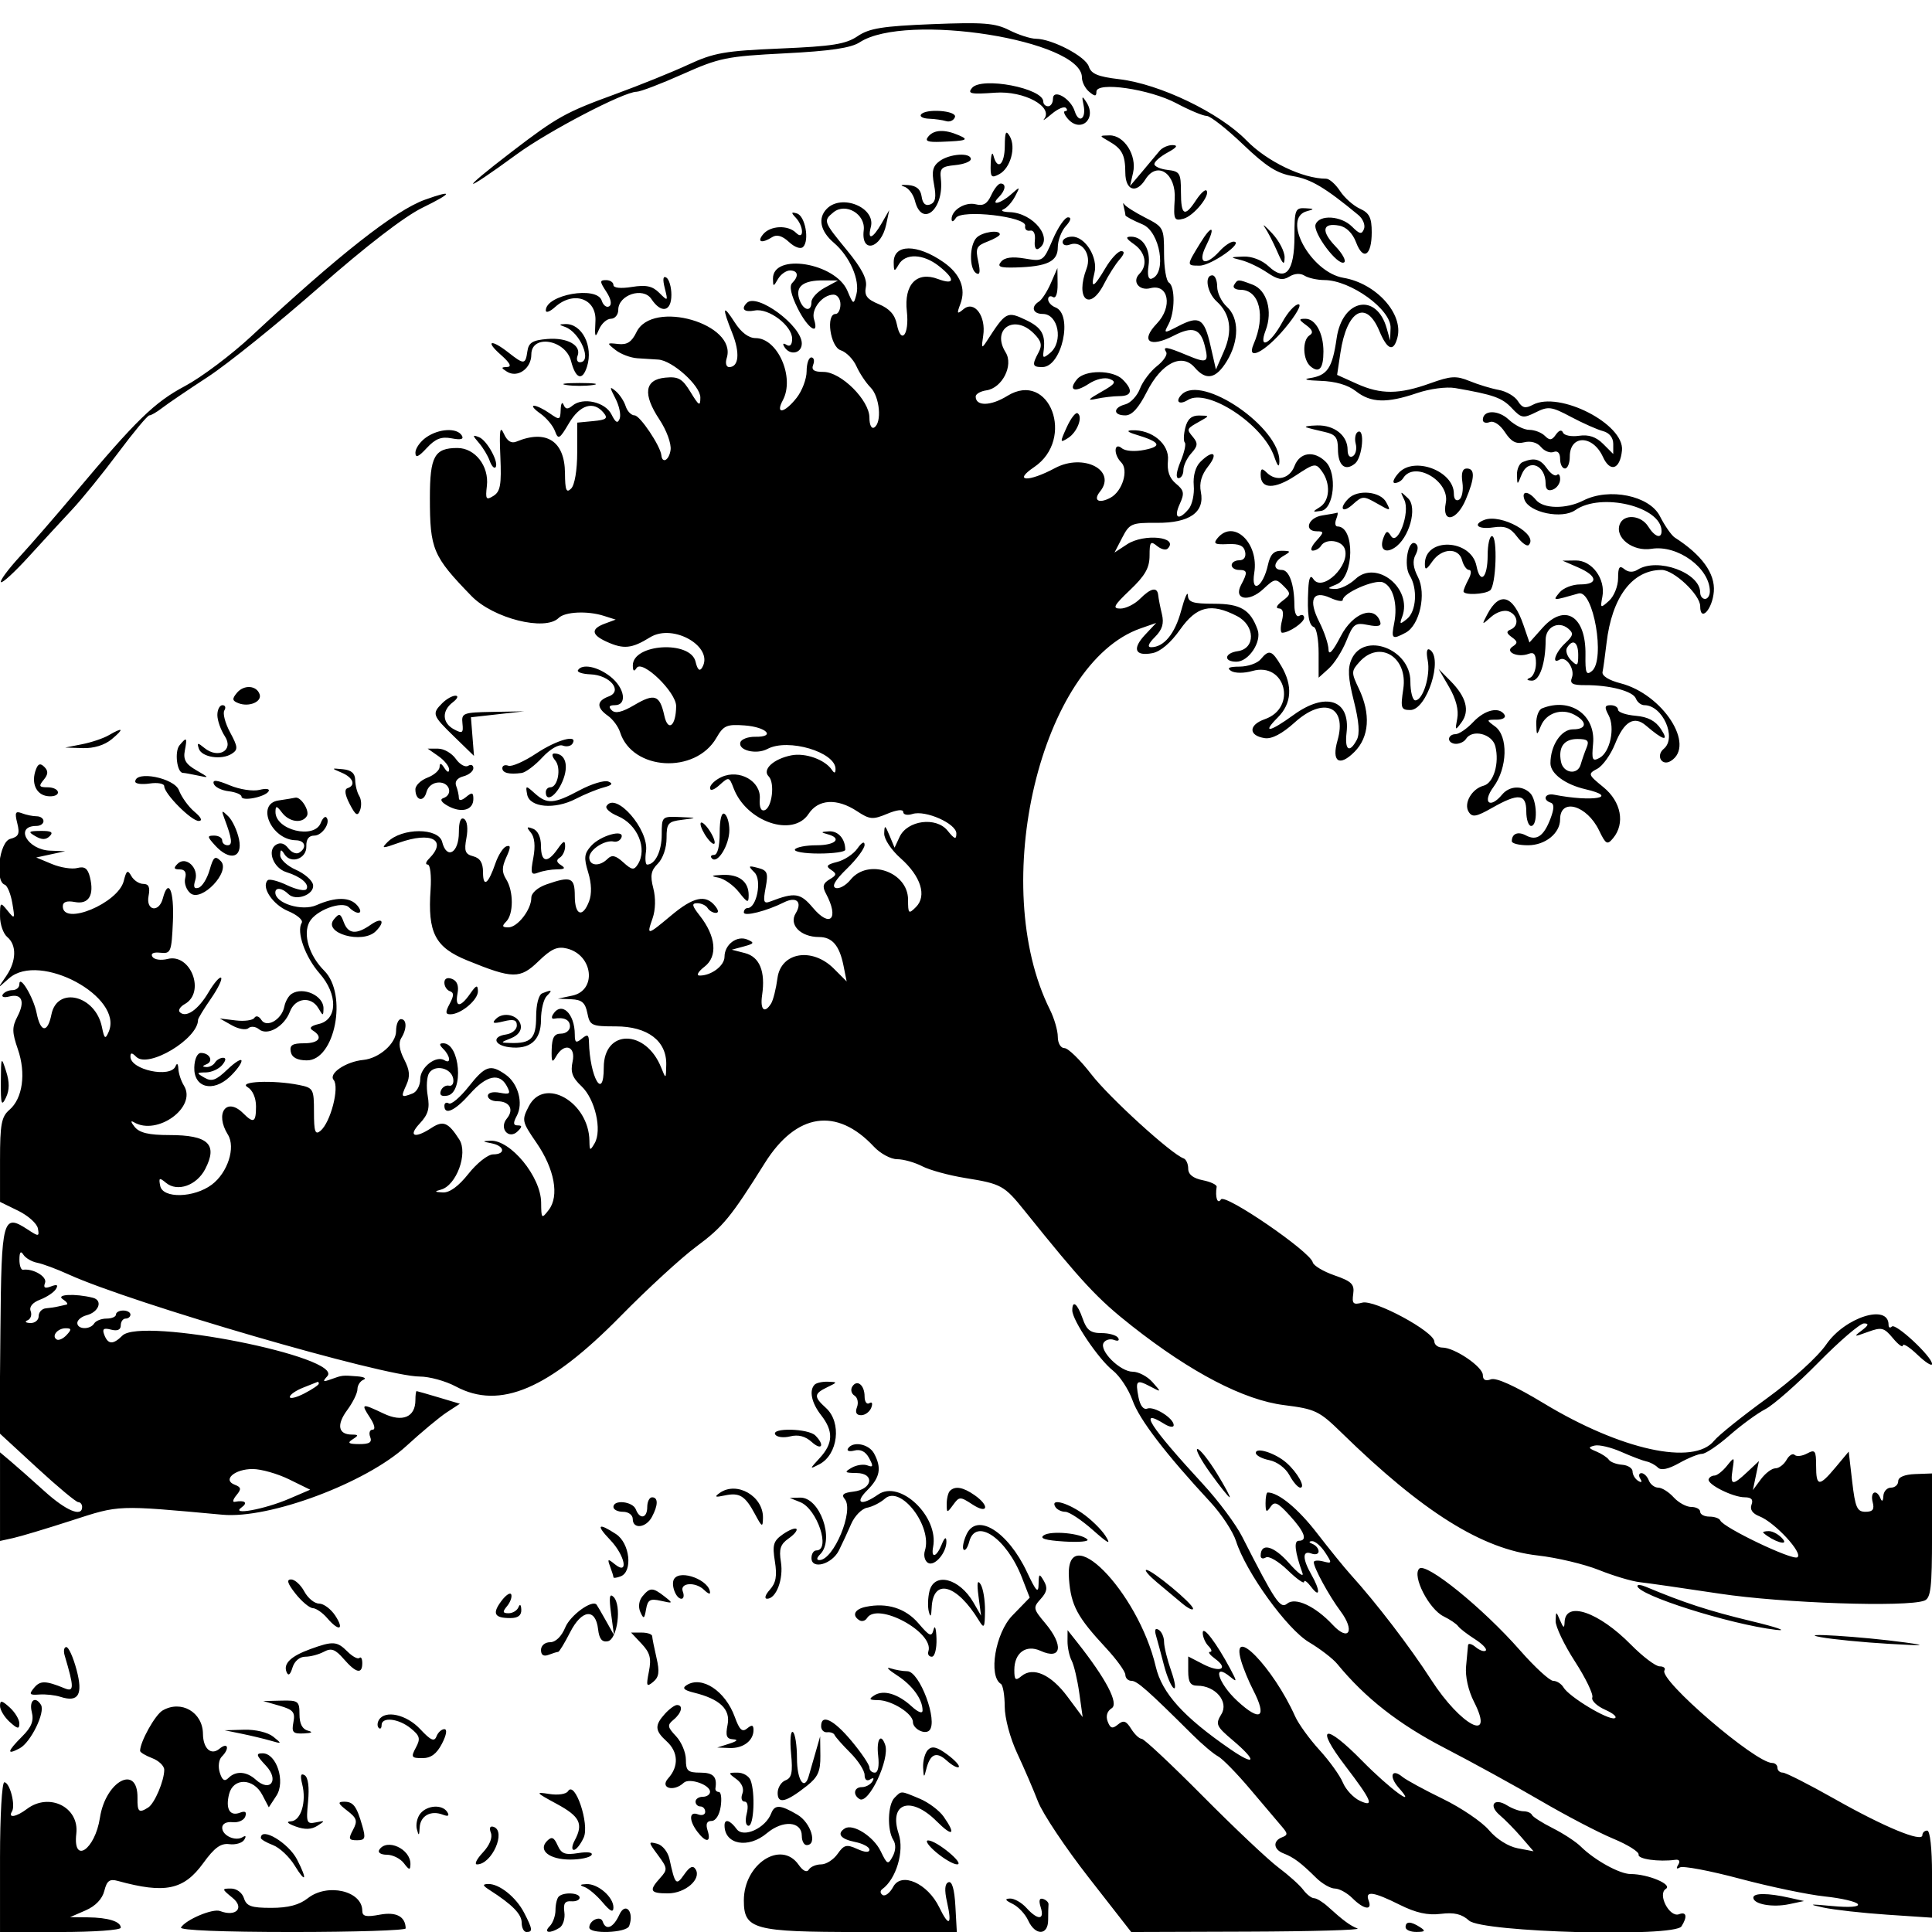 <svg display="block" height="400" width="400" xmlns="http://www.w3.org/2000/svg"><path d="m193 5c-10.297.412-13.02.852-15.45 2.496-2.44 1.651-5.208 2.092-16 2.548-11.507.487-13.76.882-19.05 3.339-3.3 1.532-10.132 4.293-15.181 6.134-10.202 3.719-11.965 4.7-21.319 11.864-11.25 8.616-10.536 8.991 1.022.538 6.524-4.772 22.141-12.919 24.763-12.919.765 0 5.064-1.641 9.553-3.646 7.583-3.388 9.085-3.694 21.162-4.309 9.442-.481 13.684-1.108 15.5-2.293 9.543-6.223 46-.454 46 7.281 0 .947.675 2.282 1.5 2.967 1.198.995 1.5.991 1.5-.016 0-2.155 11.019-.555 16.583 2.407 2.695 1.435 5.506 2.609 6.246 2.609.739 0 4.118 2.649 7.508 5.887 4.823 4.607 7.079 6.038 10.379 6.582 3.692.609 6.656 2.374 13.513 8.045.951.787 1.479 2.083 1.173 2.881-.458 1.194-.896 1.111-2.479-.472-2.262-2.262-6.747-2.546-7.54-.477-.648 1.686 4.593 8.687 5.898 7.88.486-.3-.328-1.809-1.808-3.354-3.023-3.155-2.684-4.926.814-4.257 1.46.279 2.761 1.574 3.472 3.457 1.473 3.902 3.241 2.772 3.241-2.071 0-3.04-.479-3.998-2.447-4.895-1.346-.613-3.198-2.26-4.115-3.66-.917-1.401-2.21-2.546-2.872-2.546-4.838 0-12.238-3.557-16.497-7.929-5.588-5.737-17.96-11.688-26.35-12.674-4.406-.518-5.808-1.103-6.291-2.624-.663-2.088-7.579-5.715-10.967-5.751-1.121-.012-3.596-.809-5.5-1.772-2.932-1.483-5.37-1.674-15.961-1.25m8.241 13.21c-.994 1.197-.259 1.347 4.816.98 5.966-.432 12.147 2.931 10.088 5.488-.355.44.37-.054 1.611-1.099s2.554-1.603 2.917-1.24c.363.364.305.661-.129.661s-.229.675.456 1.5c2.634 3.174 6.184.164 3.933-3.336-.906-1.409-.998-1.319-.596.585.605 2.861-.979 3.954-1.833 1.264-.846-2.667-4.504-4.736-4.504-2.548 0 .844-.45 1.535-1 1.535s-1-.434-1-.965c0-2.77-12.775-5.216-14.759-2.825m-10.586 5.54c-.255.413.506.786 1.69.829 1.185.043 2.774.268 3.53.5s1.581-.141 1.833-.829c.503-1.372-6.22-1.848-7.053-.5m1.553 4.5c-.799.964-.199 1.218 2.628 1.111 5.343-.202 5.889-.405 3.664-1.361-2.923-1.256-5.115-1.169-6.292.25m15.822 2c-.031 3.849-1.524 5.125-2.341 2-.251-.962-.509-.272-.573 1.535-.103 2.922.092 3.174 1.769 2.277 2.325-1.245 3.516-5.547 2.174-7.85-.793-1.36-1.004-.942-1.029 2.038m21.47-1.055c2.808 1.592 3.467 2.832 3.485 6.555.017 3.7 2.255 4.44 4.166 1.379 2.435-3.899 6.397-1.197 6.058 4.131-.269 4.22-.128 4.532 1.814 4.024 2.127-.556 5.672-4.922 4.748-5.846-.275-.275-1.246.639-2.159 2.031-2.347 3.583-3.112 3.161-3.112-1.718 0-3.894-.231-4.278-2.75-4.567-1.512-.174-2.75-.723-2.75-1.218 0-.496 1.238-1.573 2.75-2.394 1.896-1.029 2.219-1.504 1.039-1.532-.94-.022-2.167.523-2.725 1.21-.558.688-2.159 2.6-3.557 4.25l-2.543 3 .628-2.757c.812-3.562-1.833-7.754-4.865-7.713-2.171.03-2.176.06-.227 1.165m-34.95 4.145c-1.442 1.055-1.691 2.095-1.168 4.884.495 2.639.292 3.687-.796 4.105-.967.371-1.567-.182-1.774-1.634-.217-1.527-1.072-2.251-2.812-2.38-1.375-.101-1.755.036-.845.305.911.27 1.932 1.59 2.269 2.935 1.436 5.72 6.095 1.764 5.365-4.555-.25-2.162.151-2.542 2.961-2.813 1.787-.173 3.25-.735 3.25-1.25 0-1.402-4.355-1.129-6.45.403m10.668 7.081c-.807 1.771-1.658 2.277-3.166 1.882-2.186-.571-5.062 1.181-5.037 3.069.009.651.386.544.89-.253 1.154-1.821 14.735-.254 14.345 1.656-.137.674.313 1.113 1 .975.763-.153 1.153.648 1.001 2.058-.143 1.332.174 2.047.75 1.691 3.25-2.008-1.018-7.423-5.974-7.578-1.39-.043-1.959-.308-1.266-.587.694-.28 1.772-1.482 2.396-2.671 1.098-2.093 1.07-2.107-.84-.413-2.203 1.953-4.4 2.433-2.517.55 1.392-1.392 1.573-2.8.361-2.8-.462 0-1.336 1.09-1.943 2.421m-117.224.921c-6.134 2.195-17.869 11.418-35.91 28.222-4.171 3.885-10.384 8.554-13.807 10.375-6.314 3.359-10.042 6.986-22.777 22.156-3.85 4.586-8.981 10.498-11.401 13.137-2.421 2.639-4.178 5.022-3.906 5.295.273.272 2.857-2.097 5.742-5.266 2.886-3.169 6.933-7.561 8.993-9.761 2.061-2.2 6.35-7.487 9.531-11.75s6.087-7.75 6.459-7.75c.371 0 1.554-.685 2.629-1.523 1.074-.838 5.328-3.728 9.453-6.422 4.125-2.695 14.475-11.028 23-18.519 9.82-8.628 17.699-14.694 21.5-16.552 6.266-3.063 6.483-3.784.494-1.642m144.67 1.49c.185.732.336 1.514.336 1.736 0 .223 1.6 1.074 3.556 1.891 3.627 1.516 5.065 10.188 1.863 11.24-.676.222-.914-.782-.635-2.681.489-3.331-1.132-6.018-3.629-6.018-1.2 0-1.045.389.622 1.557 2.404 1.683 2.889 4.377 1.11 6.156-1.574 1.574-.038 3.56 2.283 2.953 3.773-.987 4.66 3.858 1.34 7.323-3.503 3.657-1.506 5.094 3.49 2.511 3.891-2.012 5.535-1.49 6.42 2.037.896 3.569.535 3.76-3.734 1.976-4.192-1.751-5.023-1.868-4.235-.593.312.506-.551 1.8-1.919 2.876s-2.953 3.181-3.522 4.677-1.929 2.954-3.022 3.24c-2.572.673-2.576 2.287-.005 2.287 1.369 0 2.75-1.513 4.46-4.888 3.019-5.958 7.263-8.104 9.91-5.012 2.361 2.757 4.407 2.342 6.658-1.35 2.564-4.205 2.559-8.924-.011-11.25-1.1-.995-2-2.865-2-4.155s-.45-2.345-1-2.345c-1.705 0-1.1 3.599.91 5.419 2.836 2.566 3.338 6.075 1.478 10.323l-1.646 3.758-1.121-4.919c-1.296-5.687-2.308-6.311-6.621-4.081-3.052 1.578-3.107 1.569-2.068-.374 1.347-2.516 1.389-7.81.068-8.626-.55-.34-1-3.057-1-6.039 0-5.296-.09-5.466-3.908-7.414-2.149-1.096-4.1-2.343-4.336-2.77-.235-.427-.277-.178-.092.555m-61.464.368c-1.939 1.939-1.389 4.652 1.43 7.057 3.3 2.814 5.448 7.73 4.673 10.693-.57 2.18-.64 2.153-1.849-.721-2.452-5.833-15.517-7.954-15.424-2.504.029 1.684.083 1.685 1.05.025.561-.962 1.672-1.75 2.47-1.75 1.675 0 1.886 1.164.468 2.582-.643.643-.262 2.439 1.104 5.2 2.088 4.221 4.545 5.893 3.411 2.323-.661-2.084 1.728-5.105 4.038-5.105.786 0 1.429.9 1.429 2s-.45 2-1 2c-2.077 0-1.113 6.829 1.061 7.519 1.133.36 2.596 1.847 3.25 3.304s1.976 3.443 2.939 4.413c1.891 1.906 2.377 7.259.75 8.264-.571.353-1-.523-1-2.041 0-3.606-5.883-9.459-9.507-9.459-1.995 0-2.556-.394-2.131-1.5.316-.825.139-1.5-.393-1.5-.533 0-.969 1.289-.969 2.865s-.933 4.051-2.073 5.5c-2.504 3.184-4.475 3.528-2.854.498 2.516-4.7-1.057-12.863-5.63-12.863-1.441 0-2.993-1.165-4.328-3.25-2.506-3.913-2.672-3.183-.507 2.228 1.629 4.072 1.359 7.022-.644 7.022-.616 0-.839-.817-.509-1.859 2.256-7.107-15.383-12.198-18.677-5.391-.999 2.064-1.948 2.68-3.804 2.469-2.392-.271-2.409-.229-.533 1.25 1.068.842 3.093 1.608 4.5 1.702 1.408.094 3.362.219 4.343.277 2.909.172 8.716 5.401 8.712 7.845-.003 1.913-.272 1.766-2.023-1.105-1.711-2.806-2.511-3.264-5.246-3-4.283.414-4.698 3.388-1.207 8.662 1.486 2.247 2.496 5.008 2.31 6.32-.298 2.106-1.72 2.911-1.907 1.08-.198-1.944-4.433-8.25-5.54-8.25-.686 0-1.521-.859-1.854-1.91-.334-1.05-1.267-2.458-2.075-3.128-1.289-1.07-1.294-.882-.041 1.534.786 1.514 1.181 3.398.879 4.186-.41 1.067-.842.844-1.694-.874-1.278-2.578-5.9-3.632-8.061-1.839-1.001.831-1.474.786-1.861-.177-.285-.711-.554-.254-.597 1.015-.075 2.181-.199 2.222-2.302.75-1.222-.856-2.672-1.557-3.222-1.557s.032.723 1.294 1.607 2.632 2.519 3.045 3.635c.682 1.843.945 1.697 2.894-1.607 2.262-3.833 5.082-4.702 7.155-2.203.985 1.187.622 1.486-2.127 1.75l-3.316.318v6.196c0 3.622-.519 6.718-1.25 7.45-1.001 1.004-1.256.366-1.281-3.196-.047-6.622-3.852-9.092-10.048-6.522-1.064.441-1.914-.092-2.607-1.637-.798-1.777-.96-.711-.723 4.751.252 5.811.003 7.23-1.427 8.124-1.527.953-1.689.707-1.364-2.077.477-4.085-2.448-7.839-6.107-7.839-4.741 0-5.693 1.723-5.693 10.307 0 10.673.603 12.097 8.608 20.341 4.507 4.64 15.252 7.342 18.055 4.539 1.292-1.292 5.951-1.512 9.325-.441l2.479.787-2.233.826c-2.928 1.083-2.826 2.3.313 3.73 3.567 1.626 5.23 1.462 9.036-.89 4.825-2.982 13.393 2.045 10.756 6.312-.498.806-.951.376-1.336-1.271-1.041-4.451-13.028-3.717-12.988.795.011 1.181.255 1.339.783.508 1.15-1.81 8.206 5.004 8.187 7.906-.028 4.122-1.686 5.438-2.453 1.946-.94-4.277-2.009-4.651-6.212-2.171-2.531 1.493-3.93 1.816-4.667 1.079s-.543-1.053.647-1.053c2.616 0 2.051-3.579-.935-5.927-2.65-2.085-5.852-2.716-6.708-1.323-.253.412.919.802 2.606.865 4.027.151 6.751 3.466 3.758 4.573-2.518.931-2.575 2.309-.164 4.005 1.021.719 2.153 2.248 2.517 3.399 2.519 7.977 15.607 8.734 19.957 1.154 1.455-2.535 2.121-2.827 5.828-2.554 4.573.337 6.521 2.414 2.202 2.348-1.466-.022-2.847.484-3.068 1.125-.58 1.677 3.28 2.634 5.603 1.39 4.251-2.275 14.131.657 14.089 4.18-.011.872-.244.923-.75.165-1.423-2.13-5.511-3.595-8.415-3.014-3.701.74-6.079 2.955-4.678 4.356 1.324 1.324.704 6.49-.839 6.997-.765.25-1.126-.61-1-2.38.258-3.635-4.219-6.174-7.916-4.489-1.313.598-2.387 1.617-2.387 2.264 0 .695.807.446 1.975-.611 1.91-1.729 2.005-1.707 2.913.684 2.642 6.947 12.282 10.235 15.52 5.293 2.009-3.066 5.887-3.281 10.022-.555 2.64 1.74 3.259 1.794 6.25.544 2.006-.838 3.32-.985 3.32-.371 0 .559.867.742 1.927.405 2.68-.851 9.073 1.993 9.073 4.037 0 1.332-.362 1.215-1.826-.593-2.366-2.922-8.32-2.141-9.926 1.301l-1.041 2.232-1.04-2.5c-.925-2.223-1.047-2.271-1.104-.434-.035 1.154 1.459 3.413 3.385 5.119 4.213 3.729 5.494 7.802 3.182 10.114-1.507 1.506-1.63 1.39-1.63-1.528 0-5.762-8.27-8.628-11.914-4.129-.954 1.178-2.333 1.942-3.065 1.698-.891-.297-.122-1.616 2.324-3.993 2.01-1.952 3.655-4.166 3.655-4.921 0-.829-.584-.538-1.477.737-.812 1.16-2.701 2.416-4.198 2.791-2.152.541-2.418.882-1.273 1.633 1.232.808 1.185 1.104-.309 1.985-1.354.798-1.526 1.466-.75 2.916 2.79 5.213.918 7.248-2.706 2.941-2.58-3.066-3.72-3.235-8.765-1.299-1.423.546-1.568.134-1.007-2.857.573-3.056.373-3.569-1.593-4.083-2.026-.53-2.096-.435-.707.953 1.573 1.573.445 7.357-1.434 7.357-.43 0-.781.411-.781.913 0 .901 4.707-.28 8.291-2.081 2.602-1.308 3.891-.105 2.439 2.275-1.447 2.371 1.048 4.893 4.839 4.893 2.731 0 4.233 1.761 5.07 5.945l.651 3.254-2.657-2.657c-4.489-4.489-10.951-3.405-11.668 1.958-.294 2.2-.883 4.563-1.309 5.25-1.372 2.215-2.322 1.333-1.871-1.737.717-4.89-.515-7.905-3.55-8.686l-2.735-.703 2.5-.674c2.157-.582 2.258-.777.737-1.424-2.156-.917-4.737 1.023-4.737 3.561 0 1.861-2.76 3.932-5.184 3.891-.724-.012-.252-.841 1.048-1.841 2.772-2.131 2.377-6.29-1.006-10.59-1.619-2.058-1.713-2.547-.49-2.547.833 0 1.792.45 2.132 1s1.097 1 1.681 1c.671 0 .604-.554-.181-1.5-1.949-2.349-4.464-1.79-9 2-5.065 4.232-5.156 4.246-3.89.614.609-1.747.667-4.194.148-6.2-.684-2.637-.491-3.681.942-5.114 1.035-1.035 1.8-3.26 1.8-5.237 0-3.127.292-3.473 3.25-3.84 3.2-.397 3.192-.405-.5-.563-3.704-.158-3.75-.113-3.75 3.64 0 3.423-1.356 6.2-3.027 6.2-.345 0-.446-1.238-.226-2.75.655-4.494-6.278-12.437-8.175-9.366-.301.486.739 1.417 2.311 2.068 4.105 1.7 6.213 6.768 4.163 10.008-.79 1.249-1.226 1.187-3.009-.426-1.598-1.446-2.359-1.612-3.261-.71-1.634 1.634-3.776 1.471-3.776-.289 0-1.611 3.243-3.715 5.084-3.299.642.145 1.353-.24 1.581-.855.665-1.794-4.326-.414-6.27 1.735-1.45 1.603-1.549 2.475-.622 5.495.702 2.288.77 4.46.189 5.989-1.34 3.525-2.962 2.923-2.962-1.1 0-3.847-.783-4.169-5.851-2.402-1.846.644-3.149 1.792-3.149 2.777 0 2.452-2.852 6.125-4.757 6.125-1.278 0-1.376-.267-.443-1.2 1.541-1.541 1.544-6.276.006-8.739-.928-1.485-.923-2.508.019-4.577.939-2.061.942-2.573.013-2.263-.66.22-1.681 1.803-2.269 3.518-1.486 4.333-2.569 5.107-2.569 1.834 0-1.929-.609-2.919-2.022-3.289-1.684-.44-1.92-1.076-1.411-3.792.363-1.931.168-3.538-.477-3.936-.706-.437-1.09.542-1.09 2.778 0 4.276-2.52 5.715-3.459 1.975-.745-2.972-8.315-2.964-11.291.012-1.392 1.392-1.16 1.408 2.353.156 6.697-2.387 10.088-.568 6.197 3.323-.66.66-.772 1.2-.25 1.199.524 0 .789 2.319.592 5.169-.621 8.968.929 11.963 7.596 14.679 9.447 3.849 10.934 3.864 14.764.151 2.644-2.563 3.893-3.116 5.897-2.613 5.386 1.352 6.211 8.653 1.101 9.74l-3 .638 2.775.119c2.186.093 2.892.702 3.325 2.868.518 2.588.864 2.75 5.894 2.75 6.582 0 10.544 3.007 10.443 7.924-.063 3.045-.074 3.051-1.053.597-3.184-7.98-11.884-7.986-11.884-.009 0 7.071-2.888 2.046-3.068-5.338-.036-1.476-.321-1.596-1.488-.627-1.178.977-1.444.822-1.444-.843 0-4.411-2.781-6.985-4.515-4.179-.349.563-.263.96.191.881 2.103-.365 3.324.22 3.324 1.594 0 .825-.832 1.5-1.848 1.5-1.4 0-1.869.788-1.935 3.25-.072 2.629.1 2.916.897 1.5 1.668-2.962 4.146-2.209 3.431 1.044-.475 2.164-.058 3.315 1.851 5.109 2.805 2.635 4.289 9.086 2.713 11.795-.951 1.635-1.051 1.589-1.079-.498-.106-8.048-9.353-13.344-12.54-7.181-1.507 2.914-1.452 3.176 1.581 7.585 3.74 5.435 4.759 11.018 2.537 13.896-1.479 1.916-1.546 1.852-1.576-1.527-.049-5.359-6.352-13.024-10.532-12.805-1.713.089-1.678.166.25.538 2.741.528 2.998 2.294.334 2.294-1.054 0-3.342 1.8-5.084 4-2.068 2.612-3.92 3.96-5.334 3.884-1.711-.092-1.796-.213-.403-.576 3.213-.838 5.672-7.506 3.827-10.381-2.294-3.577-3.327-4.002-5.795-2.385-3.46 2.268-4.887 1.717-2.403-.928 1.752-1.864 2.113-3.12 1.654-5.75-.324-1.85-.187-3.971.303-4.712 1.202-1.821 4.546-1.056 4.968 1.136.19.989-.189 1.643-.864 1.488-.661-.152-1.424.329-1.693 1.07-.323.885.148 1.224 1.375.991 3.428-.65 2.61-10.837-.87-10.837-.867 0-.858.307.035 1.2 1.44 1.44 1.605 3.168.221 2.313-1.749-1.081-5.021 1.47-5.021 3.915 0 1.297-.712 2.631-1.582 2.965-2.38.914-2.464.801-1.299-1.754.824-1.81.72-3.05-.449-5.31-.991-1.917-1.205-3.451-.612-4.388 1.213-1.918 1.183-3.941-.058-3.941-.55 0-1 1.115-1 2.477 0 2.556-3.516 5.648-6.785 5.967-3.605.351-7.251 2.808-6.145 4.14 1.256 1.514-.632 8.808-2.732 10.55-1.087.903-1.338.174-1.338-3.887 0-4.797-.125-5.022-3.125-5.622-5.298-1.06-12.682-.743-10.625.455 1.041.606 1.75 2.215 1.75 3.97 0 3.331-.492 3.601-2.643 1.45-3.463-3.463-5.948-.021-3.182 4.408 1.654 2.649-.04 7.902-3.343 10.368-3.678 2.746-10.128 2.901-10.664.256-.345-1.703-.183-1.789 1.204-.639 2.355 1.955 6.349.548 8.11-2.858 2.653-5.13.64-7.035-7.431-7.035-4.246 0-6.175-.455-7.179-1.692-.801-.988-.877-1.395-.183-.978 4.854 2.911 13.141-3.125 10.388-7.566-.592-.955-1.113-2.53-1.156-3.5-.047-1.047-.284-1.256-.583-.514-1.017 2.52-9.338.751-9.338-1.985 0-.867.307-.858 1.2.035 2.476 2.476 12.8-3.704 12.8-7.663 0-.291 1.192-2.249 2.649-4.351 1.456-2.102 2.412-4.058 2.124-4.347-.289-.288-1.472 1.081-2.629 3.042-2.132 3.612-4.654 5.343-5.929 4.068-.384-.385.085-1.138 1.043-1.674 4.322-2.418 1.231-10.538-3.553-9.337-1.386.348-2.782.146-3.154-.455-.417-.675.199-.987 1.641-.832 2.182.235 2.324-.119 2.604-6.501.279-6.366-.938-9.138-2.086-4.75-.795 3.042-3.543 2.577-2.955-.5.346-1.806.043-2.5-1.089-2.5-.862 0-1.976-.732-2.476-1.626-.762-1.36-1.019-1.192-1.577 1.031-1.155 4.602-12.613 9.356-12.613 5.234 0-.911.823-1.204 2.488-.886 2.875.55 4.064-1.416 3.124-5.163-.454-1.809-1.102-2.275-2.615-1.879-1.106.289-3.47-.082-5.254-.826l-3.243-1.351 3-.649 3-.648-3.128-.119c-4.728-.179-7.443-5.118-2.813-5.118.793 0 1.441-.45 1.441-1s-.638-1-1.418-1-2.153-.282-3.051-.626c-1.348-.518-1.515-.159-.958 2.061.553 2.201.29 2.788-1.449 3.243-2.269.593-3.256 8.769-1.147 9.489.538.183 1.245 1.908 1.572 3.833.561 3.305.507 3.392-.977 1.559-1.509-1.864-1.572-1.819-1.572 1.127 0 1.688.675 3.629 1.5 4.314 1.977 1.641 1.902 4.963-.181 8.027l-1.681 2.473 2.252-1.969c6.319-5.526 23.742 3.861 20.605 11.102-.699 1.613-.89 1.473-1.402-1.027-1.339-6.538-9.266-8.492-10.449-2.576-.783 3.914-2.261 3.779-3.064-.28-.649-3.282-3.58-8.146-3.58-5.941 0 .655-.648 1.191-1.441 1.191s-1.693.408-2.001.907c-.309.498.289.684 1.328.413 2.637-.69 3.35.997 1.736 4.107-1.162 2.241-1.151 3.261.076 6.822 1.717 4.984.989 10.182-1.754 12.531-1.649 1.412-1.944 2.986-1.944 10.36v8.695l3.75 1.833c2.063 1.007 3.903 2.656 4.089 3.663.318 1.718.187 1.732-2.109.228-5.159-3.38-5.442-2.334-5.649 20.862l-.191 21.311 7.743 7.134c4.258 3.924 8.108 7.134 8.554 7.134.447 0 .813.45.813 1 0 2.177-3.318.79-7.793-3.259-2.589-2.342-5.719-5.112-6.957-6.155l-2.25-1.896v9.174 9.174l2.75-.607c1.513-.334 6.965-1.972 12.118-3.641 9.967-3.228 9.183-3.198 31.205-1.181 9.735.891 29.732-6.588 38.059-14.236 3.098-2.845 6.857-5.975 8.354-6.956l2.721-1.783-4.353-1.302c-2.395-.716-4.466-1.308-4.604-1.317-.138-.008-.25.83-.25 1.863 0 3.522-2.668 4.651-6.582 2.784-4.564-2.176-4.762-2.117-2.826.838.953 1.454 1.185 2.5.554 2.5-.596 0-.824.675-.508 1.5.43 1.119-.149 1.496-2.281 1.485-2.212-.012-2.518-.234-1.357-.985 1.293-.835 1.266-.971-.191-.985-2.801-.025-3.169-2.037-.927-5.07 1.165-1.575 2.118-3.52 2.118-4.321 0-.802.563-1.684 1.25-1.962.688-.277.125-.593-1.25-.701-3.143-.249-3.1-.253-5.5.612-1.64.592-1.776.48-.754-.622 3.674-3.961-38.503-12.337-42.417-8.423-1.904 1.904-2.966 1.862-3.737-.149-.478-1.246-.156-1.498 1.393-1.093 1.315.344 2.015.038 2.015-.88 0-.773.45-1.406 1-1.406s1-.375 1-.833c0-.459-.675-.834-1.5-.834s-1.5.375-1.5.834c0 .458-.873.833-1.941.833s-2.219.45-2.559 1c-.833 1.347-3.5 1.276-3.5-.094 0-.601.869-1.32 1.931-1.598 2.563-.67 3.411-3.096 1.268-3.626-3.675-.911-7.764-.704-6.199.313.825.536 1.162 1.038.75 1.115s-1.2.253-1.75.39-1.675.306-2.5.375-1.5.8-1.5 1.625-.787 1.464-1.75 1.421-1.213-.297-.556-.565c.656-.267.948-1.125.648-1.907-.341-.889.393-1.778 1.959-2.373 1.378-.524 2.847-1.507 3.266-2.184.539-.872.243-1.033-1.014-.551-1.28.492-1.624.287-1.234-.731.489-1.274-2.451-3.024-4.569-2.718-.413.059-.743-.904-.735-2.142.011-1.531.274-1.843.824-.977.444.701 1.732 1.452 2.861 1.669 1.129.218 4.041 1.301 6.469 2.407 13.074 5.956 65.313 21.151 72.715 21.151 2.005 0 5.376.927 7.491 2.061 9.123 4.889 19.255.559 34.125-14.585 5.5-5.601 12.538-12.066 15.639-14.367 5.562-4.125 7.161-6.073 14.202-17.311 6.506-10.384 14.878-11.641 22.583-3.393 1.334 1.427 3.494 2.595 4.8 2.595s3.643.656 5.192 1.457c1.55.801 5.571 1.9 8.936 2.442 7.463 1.202 8.059 1.531 12.283 6.79 11.907 14.822 15.089 18.239 22.206 23.841 12.286 9.672 23.189 15.34 31.513 16.385 6.467.813 7.268 1.198 11.905 5.728 16.829 16.439 29.094 24.113 40.604 25.403 3.954.444 9.652 1.796 12.663 3.004 3.011 1.209 6.824 2.346 8.474 2.527s9.075 1.248 16.5 2.371c13.038 1.973 38.76 2.849 42.418 1.445 1.329-.51 1.582-2.663 1.582-13.47v-12.862l-3.5.131c-2.191.083-3.5.633-3.5 1.47 0 .736-.675 1.338-1.5 1.338s-1.536.788-1.579 1.75c-.047 1.045-.282 1.247-.583.5-.826-2.047-2.194-1.417-1.628.75.396 1.512.031 2-1.495 2-1.731 0-2.122-.887-2.742-6.231l-.723-6.232-2.698 3.232c-3.428 4.105-4.052 4.059-4.052-.304 0-3.143-.208-3.424-1.869-2.535-1.027.55-2.186.682-2.575.293-.388-.388-1.145.077-1.681 1.035s-1.572 1.742-2.303 1.742c-.73 0-2.078 1.012-2.994 2.25l-1.666 2.25.625-3 .626-3-2.396 2.25c-3.103 2.914-3.581 2.836-3.063-.5.416-2.675.383-2.695-1.181-.75-.885 1.1-2.04 2-2.566 2s-1.07.344-1.207.764c-.344 1.05 5.028 3.736 7.471 3.736 1.379 0 1.812.472 1.405 1.532-.38.991.2 1.84 1.643 2.403 3.185 1.244 9.142 7.693 7.846 8.494-1.073.663-15.336-6.159-15.948-7.629-.184-.44-1.196-.8-2.25-.8s-1.917-.45-1.917-1-.83-1-1.845-1-2.66-.9-3.655-2-2.429-2-3.186-2-1.636-.675-1.952-1.5c-.317-.825-1.004-1.5-1.528-1.5s-.631.52-.239 1.155c.443.715.275.883-.44.44-.635-.392-1.155-1.266-1.155-1.941 0-.676-.972-1.302-2.16-1.391-1.188-.09-2.426-.556-2.75-1.036-.325-.48-1.49-1.247-2.59-1.705-1.698-.706-1.75-.892-.348-1.231.908-.22 3.383.366 5.5 1.301 2.116.936 4.469 1.829 5.229 1.986.759.156 1.824.727 2.367 1.27.648.648 2.155.33 4.4-.931 1.877-1.054 4.011-1.917 4.742-1.917.73 0 3.304-1.734 5.719-3.853 2.415-2.12 5.741-4.55 7.391-5.4 1.65-.851 6.586-5.192 10.97-9.647 4.383-4.455 8.632-8.1 9.441-8.1 1.082 0 .958.389-.47 1.47-1.76 1.333-1.644 1.361 1.242.306 2.885-1.055 3.373-.935 5.216 1.28 1.119 1.344 2.049 2.022 2.068 1.507.018-.515 1.383.356 3.033 1.937s3 2.431 3 1.89c0-1.508-7.532-8.524-8.313-7.744-.378.378-.687.215-.687-.363 0-4.419-9.014-1.576-12.898 4.068-1.77 2.573-7.003 7.321-12.338 11.195-5.095 3.7-9.989 7.629-10.874 8.731-4.216 5.246-19.285 1.941-35.286-7.74-5.933-3.59-9.864-5.374-10.934-4.964-1.11.426-1.67.13-1.67-.884 0-1.711-5.852-5.689-8.368-5.689-.898 0-1.65-.562-1.672-1.25-.066-2.074-12.368-8.717-14.912-8.052-1.89.494-2.171.226-1.884-1.801.284-2.012-.32-2.61-3.881-3.847-2.319-.806-4.344-2.021-4.5-2.7-.505-2.203-18.184-14.316-19.006-13.023-.708 1.112-1.239-.446-.888-2.6.07-.426-1.227-1.045-2.881-1.375-2.001-.401-3.008-1.202-3.008-2.394 0-.985-.429-1.941-.952-2.125-2.538-.888-15.41-12.617-19.11-17.414-2.3-2.98-4.801-5.419-5.56-5.419-.779 0-1.378-1.019-1.378-2.346 0-1.291-.737-3.823-1.637-5.628-12.848-25.755-1.912-71.713 18.781-78.926l3.229-1.126-2.291 2.439c-2.743 2.92-2.114 4.507 1.513 3.814 1.654-.317 3.793-2.137 5.716-4.866 3.44-4.88 6.417-5.587 11.8-2.804 3.77 1.95 3.862 6.734.139 7.263-2.772.393-2.996 2.18-.273 2.18 2.539 0 5.281-4.123 4.394-6.609-1.49-4.176-3.524-5.391-9.026-5.391-4.398 0-5.357-.31-5.412-1.75-.038-.963-.664.471-1.393 3.185-1.288 4.8-3.566 7.565-6.231 7.565-.828 0-.538-.771.789-2.098 1.539-1.539 1.928-2.804 1.46-4.75-.351-1.459-.695-3.214-.765-3.902-.182-1.802-1.502-1.541-3.793.75-1.1 1.1-2.919 2-4.042 2-1.709 0-1.384-.626 2-3.845 3.118-2.967 4.042-4.594 4.042-7.123 0-2.822.211-3.101 1.524-2.012.838.696 1.838.951 2.221.568 2.433-2.433-4.874-3.205-8.409-.889l-2.594 1.7 1.602-3.097c1.503-2.907 1.941-3.094 7.138-3.053 6.781.053 9.981-2.185 9.139-6.394-.363-1.817.121-3.529 1.493-5.273 2.231-2.836 1.005-3.558-1.607-.946-1.004 1.003-1.528 2.895-1.357 4.888.155 1.789-.321 3.978-1.057 4.864-2.075 2.501-3.182 1.901-1.858-1.005 1.027-2.254.92-2.845-.771-4.25-1.367-1.136-1.87-2.605-1.655-4.827.327-3.375-3.348-6.419-7.509-6.22-1.141.054-.821.381.872.893 5.016 1.514 5.53 2.398 1.832 3.154-2.049.419-4.004.282-4.744-.333-1.636-1.357-1.756 1.304-.133 2.927 1.591 1.591.252 6-2.224 7.325-2.416 1.293-3.646.565-2.161-1.278 3.548-4.4-3.426-8.019-9.342-4.848-5.503 2.949-8.767 2.796-4.316-.203 8.611-5.803 3.222-20.165-5.536-14.753-3.436 2.124-6.548 2.186-6.548.131 0-.529.997-1.106 2.217-1.281 3.277-.473 5.662-5.183 3.984-7.87-2.991-4.79 1.757-7.992 5.822-3.927 1.576 1.576 1.797 2.445 1 3.934-1.406 2.627-1.3 3.043.777 3.043 4.046 0 6.433-10.929 2.7-12.362-.825-.316-1.5-1.066-1.5-1.666 0-.599.45-.812 1-.472.592.366.984-.731.961-2.691l-.039-3.309-1.362 3.13c-.75 1.721-1.857 3.435-2.461 3.809-1.74 1.075-1.279 2.561.794 2.561 3.223 0 4.306 5.76 1.518 8.074-1.329 1.103-1.555 1.082-1.381-.128.52-3.628-.276-5.095-3.632-6.696-3.908-1.864-4.168-1.724-8.102 4.381-1.058 1.642-1.148 1.505-.738-1.131.626-4.03-1.825-7.353-4.059-5.5-1.372 1.139-1.452 1.005-.659-1.101 1.195-3.17-.041-6.203-3.512-8.623-5.48-3.82-10.352-3.782-10.298.081.028 1.936.129 1.974 1.05.393 1.371-2.353 5.066-2.209 8.285.323 3.448 2.712 3.36 4.027-.179 2.691-4.391-1.657-7.065 1.131-6.436 6.712.542 4.808-1.198 7.032-2.075 2.651-.394-1.97-1.53-3.238-3.708-4.141-2.485-1.029-3.049-1.776-2.704-3.583.309-1.615-.837-3.836-3.913-7.586-4.892-5.964-4.936-6.086-2.82-7.842 2.53-2.1 6.695.348 6.29 3.698-.593 4.912 3.591 3.848 4.653-1.183l.631-2.99-1.584 2.75c-1.86 3.23-2.975 3.597-2.226.732 1.041-3.98-5.977-6.899-9.094-3.782m96.8 5.678c0 7.389-1.846 9.555-5.344 6.269-1.366-1.284-3.465-2.099-5.22-2.029-2.835.115-2.85.14-.436.75 1.375.348 3.782 1.5 5.348 2.561 2.2 1.491 3.244 1.682 4.59.842 1.064-.664 2.29-.74 3.151-.195.776.492 2.623.9 4.104.909 5.451.031 13.854 6.112 13.707 9.92l-.099 2.595-.692-2.485c-2.091-7.508-9.2-6.13-10.375 2.01-.894 6.202-1.906 7.707-5.557 8.266-1.53.234-.602.474 2.165.559 3.148.098 5.732.85 7.385 2.15 3.076 2.419 6.383 2.523 12.629.395 2.664-.908 6.109-1.363 7.928-1.048 7.94 1.378 9.691 1.997 11.707 4.144 1.983 2.11 2.366 2.177 4.98.873 2.58-1.286 3.23-1.201 7.292.959 2.453 1.304 5.422 2.623 6.598 2.931 1.326.346 2.139 1.355 2.139 2.652v2.094l-2.099-2.099c-1.454-1.454-2.983-1.969-4.976-1.677-1.582.232-3.078-.061-3.324-.651-.279-.666-.841-.507-1.483.419-.824 1.188-1.288 1.238-2.276.25-.683-.683-2.135-1.242-3.228-1.242-1.092 0-3.004-.957-4.249-2.127-2.191-2.058-5.365-2.02-5.365.064 0 .55.642.754 1.426.453.842-.323 2.135.536 3.159 2.1 1.293 1.973 2.301 2.504 3.96 2.088 1.36-.341 2.722.039 3.501.977.701.845 1.877 1.305 2.614 1.022.84-.322 1.34.22 1.34 1.454 0 1.083.45 1.969 1 1.969s1-1.098 1-2.441c0-4.577 4.772-4.55 6.863.039 1.504 3.301 3.551 2.609 3.944-1.333.542-5.452-12.995-12.375-18.47-9.446-1.53.819-2.184.656-3.072-.766-.62-.993-2.396-2.035-3.946-2.315-1.551-.28-4.268-1.104-6.04-1.832-2.784-1.143-3.888-1.082-8.148.45-6.464 2.324-10.238 2.35-15.215.106l-4.086-1.842.684-4.56c1.326-8.845 5.316-11.105 8.05-4.56 1.664 3.982 2.952 4.46 3.754 1.393 1.286-4.919-4.412-11.226-11.174-12.369-6.785-1.146-12.918-12.423-7.513-13.812 1.553-.399 1.489-.5-.381-.596-2.091-.108-2.25.299-2.25 5.762m-103.25-3.803c1.692 1.793 1.74 4.815.05 3.125-1.663-1.663-5.305-1.502-6.8.3-1.368 1.648-.301 1.977 1.898.584.935-.592 2.077-.253 3.445 1.021 1.184 1.103 2.418 1.534 2.93 1.022 1.351-1.351.421-6.414-1.273-6.925-1.211-.365-1.259-.196-.25.873m53.212 4.513c-1.944 4.535-2.009 4.58-5.793 3.941-2.612-.442-4.17-.232-4.909.662-.865 1.045-.244 1.285 3.078 1.189 6.479-.186 8.662-1.237 8.662-4.168 0-1.405.745-3.377 1.655-4.383 1.045-1.154 1.216-1.829.464-1.829-.654 0-2.075 2.064-3.157 4.588m43.885-2.519c.604.863 1.767 3.113 2.586 5 1.178 2.715 1.497 2.973 1.528 1.237.021-1.207-1.142-3.457-2.586-5-1.443-1.543-2.131-2.1-1.528-1.237m-13.341 3.246c-2.884 4.693-2.884 4.685-.145 4.685 2.398 0 9.348-4.902 7.044-4.968-.602-.018-1.91.868-2.905 1.968-2.926 3.234-4.64 2.588-2.819-1.062 2.068-4.145 1.253-4.577-1.175-.623m-46.306-1.115c-1.507 1.507-1.569 6.454-.093 7.366.769.476.898-.267.422-2.436-.6-2.73-.363-3.243 1.893-4.1 1.418-.539 2.578-1.217 2.578-1.505 0-1.018-3.615-.51-4.8.675m17.8.907c0 .609.662.853 1.471.542 2.496-.957 4.602 2.029 3.491 4.95-2.421 6.369.653 9.035 3.633 3.151.905-1.788 2.337-4.038 3.181-5 1.015-1.158 1.132-1.75.345-1.75-.654 0-2.118 1.575-3.254 3.5-2.439 4.134-3.141 4.44-2.276.993.79-3.146-1.887-7.493-4.614-7.493-1.087 0-1.977.498-1.977 1.107m-82.371 9.549c.688 2.743.655 2.771-1.132.984-1.419-1.419-2.718-1.7-5.669-1.229-2.318.371-3.828.214-3.828-.399 0-.557-.685-1.012-1.523-1.012-1.349 0-1.343.275.054 2.407.961 1.467 1.194 2.645.595 3.015-.54.334-1.238-.199-1.551-1.184-.983-3.1-11.575-1.234-11.575 2.039 0 .568.858.257 1.906-.692 3.821-3.458 8.633-1.781 8.369 2.915-.187 3.318-.065 3.616.717 1.75.519-1.237 1.633-2.25 2.476-2.25.842 0 1.532-.828 1.532-1.839 0-3.123 5.156-4.812 6.859-2.247 2.035 3.066 4.141 2.631 4.141-.855 0-1.618-.468-3.23-1.04-3.584-.685-.423-.798.322-.331 2.181m33.121-.084c-1.512.821-2.75 2.153-2.75 2.96 0 2.218-1.773 1.759-2.54-.657-.818-2.578.866-3.854 5.04-3.82l3 .025zm84.75-.572c-.34.55.253 1 1.319 1 3.965 0 5.271 5.387 2.726 11.25-1.582 3.646 2.33 1.677 6.455-3.25 2.318-2.768 3.587-4.999 2.843-4.997-.739.001-2.243 1.658-3.343 3.682-2.492 4.586-5.035 5.853-3.467 1.727 1.513-3.979.272-8.345-2.691-9.472-3.06-1.163-3.086-1.163-3.842.06m-100.873 3.706c-1.292 1.292-.553 2.002 1.645 1.582 2.855-.545 7.728 3.139 7.728 5.844 0 1.246-.43 1.72-1.155 1.273-.715-.443-.883-.275-.44.44 1.136 1.84 3.595 1.337 3.595-.734 0-3.664-9.266-10.511-11.373-8.405m115.833 4.641c1.277.934 1.489 1.566.691 2.059-1.574.974-1.453 5.099.191 6.463 1.776 1.474 2.658.444 2.658-3.101 0-3.779-1.646-6.768-3.726-6.768-1.449 0-1.426.168.186 1.347m-153.46.347c3.13 1.119 5.697 7.306 3.031 7.306-.532 0-.737-.603-.454-1.34.83-2.163-2.142-3.813-6.257-3.475-3.083.254-3.882.749-4.14 2.565-.39 2.753-.7 2.772-3.907.25-3.636-2.86-4.927-2.477-1.579.468 1.877 1.652 2.309 2.484 1.306 2.516-1.295.04-1.302.172-.054.962 2.187 1.383 5.054-.625 5.054-3.542 0-4.271 7.073-3.114 8.221 1.346.955 3.712 2.341 4.206 3.302 1.178 1.355-4.269-1.057-8.981-4.523-8.834-1.333.057-1.333.123 0 .6m105.98 10.83c-1.91 2.302-.489 2.856 2.426.946 1.505-.987 3.31-1.403 4.336-1.001 1.466.575 1.177 1.017-1.742 2.665-2.801 1.582-3.001 1.868-1 1.435 1.375-.298 3.512-.548 4.75-.555 2.636-.016 2.878-1.243.679-3.443-2.007-2.006-7.799-2.035-9.449-.047m-105.73 1.192c1.513.229 3.987.229 5.5 0s.275-.416-2.75-.416-4.263.187-2.75.416m127.417 1.951c-1.46 1.459-.55 2.277 1.269 1.141 4.027-2.515 15.534 5.018 17.86 11.692.735 2.109 1.057 2.406 1.083 1 .13-7.01-15.998-18.048-20.212-13.833m-23.819 6.793c-1.431 3.157-1.416 3.287.253 2.245 1.914-1.196 3.162-4.425 1.989-5.15-.398-.245-1.406 1.062-2.242 2.905m24.551.087c-.352 1.4-.398 2.787-.104 3.081s-.108 2.073-.894 3.954c-.85 2.036-1.018 3.418-.414 3.418.557 0 1.013-.752 1.013-1.671s.737-2.486 1.638-3.482c1.348-1.489 1.411-2.083.358-3.352-1.4-1.687-1.395-1.698 1.504-3.317 1.947-1.087 1.941-1.118-.231-1.148-1.569-.021-2.42.725-2.87 2.517m25.101-.056c.55.184 2.238.607 3.75.941 2.234.492 2.75 1.154 2.75 3.528 0 3.434 1.497 4.703 3.544 3.004 1.555-1.291 2.075-7.465.55-6.522-.498.308-.684 1.409-.413 2.446.271 1.038.004 2.189-.594 2.558-.643.398-1.087-.139-1.087-1.316 0-2.957-2.732-5.14-6.321-5.051-1.749.043-2.729.229-2.179.412m-182.277 2.066c-1.223.856-2.223 2.272-2.223 3.146 0 1.184.6.942 2.35-.947 1.793-1.934 3.014-2.409 5.149-2.001 1.948.372 2.583.187 2.091-.61-1.006-1.627-4.757-1.417-7.367.412m10.931 1.15c.848.986 1.846 2.645 2.218 3.686.371 1.041.906 1.662 1.189 1.379.856-.856-1.724-5.621-3.39-6.26-1.406-.539-1.408-.422-.017 1.195m168.846 4.793c-1.014 2.668-3.806 3.294-5.8 1.3-.933-.933-1.2-.815-1.2.531 0 2.957 2.871 3.02 7.195.158 3.946-2.611 4.21-2.656 5.476-.925 1.859 2.543 1.656 6.134-.421 7.423-1.6.993-1.578 1.061.25.791 2.688-.397 3.396-7.739.98-10.155-2.415-2.415-5.381-2.013-6.48.877m47.25-.838c-.687.278-1.221 1.48-1.187 2.671.064 2.167.064 2.167.968-.083 1.376-3.423 4.969-2.036 4.969 1.919 0 1.161.515 1.571 1.5 1.193.825-.317 1.5-1.278 1.5-2.136 0-.857-.297-1.262-.66-.899s-1.289-.237-2.057-1.333c-1.384-1.977-2.623-2.304-5.033-1.332m-25.678 2.258c-1.035 1.144-1.389 2.08-.786 2.08s1.374-.45 1.714-1c2.295-3.713 9.731.594 8.828 5.112-.869 4.345 2.268 3.791 4.159-.734 1.864-4.461 1.92-6.378.186-6.378-.893 0-1.188.942-.904 2.882.233 1.584-.07 3.186-.673 3.559-.648.4-1.096-.101-1.096-1.227 0-4.711-8.246-7.809-11.428-4.294m-10.372 5.28c-2.087 2.087-1.296 3.197.877 1.231 1.969-1.783 2.227-1.793 5.014-.193 2.857 1.639 2.909 1.631 1.889-.276-1.188-2.219-5.865-2.677-7.78-.762m11.544.3c1.259 2.577-1.384 9.701-2.768 7.461-.714-1.155-.989-1.091-1.546.36-.883 2.302.25 3.371 2.241 2.115 3.088-1.948 4.864-8.342 2.85-10.263-1.65-1.574-1.697-1.554-.777.327m24.891-.009c1.019 2.655 7.78 4.032 10.486 2.137 5.37-3.762 17.879-.735 17.879 4.327 0 1.691-1.422 1.201-2.768-.955-1.478-2.367-5.046-2.647-5.885-.463-1.073 2.797 2.702 5.717 6.576 5.088 5.402-.877 12.077 3.992 12.077 8.809 0 .861-.45 1.566-1 1.566s-1-.597-1-1.326c0-4.105-8.845-7.322-12.966-4.716-.93.588-1.937.538-2.75-.138-.996-.826-1.284-.399-1.284 1.903 0 1.632-.841 3.728-1.868 4.658-1.783 1.613-1.846 1.574-1.384-.843.7-3.663-2.159-7.547-5.521-7.499l-2.727.039 3.25 1.413c4.022 1.748 4.209 3.509.372 3.509-1.582 0-3.495.753-4.25 1.673-1.444 1.762-1.544 1.757 3.936.199 3.075-.874 5.602 13.713 2.782 16.054-1.18.979-1.4.428-1.342-3.374.121-8.029-4.268-10.757-8.915-5.541l-2.683 3.011-1.25-3.636c-2.137-6.216-4.937-7.037-7.48-2.192-1.182 2.251-1.163 2.263.79.532 1.14-1.011 2.708-1.503 3.645-1.143 1.94.744 2.18 3.033.395 3.758-.941.381-.879.773.25 1.583 1.229.881 1.259 1.232.166 1.937-1.721 1.111 1.073 2.368 3.334 1.501 1.089-.418 1.5.115 1.5 1.948 0 1.388-.562 2.75-1.25 3.028-.797.321-.661.533.375.583 1.625.079 2.875-3.59 2.875-8.439 0-2.671 2.656-4.012 4.657-2.352 1.185.984 1.087 1.46-.627 3.056-1.998 1.862-2.874 4.454-1.143 3.384 1.336-.826 3.232 1.955 2.548 3.738-.469 1.224.12 1.558 2.733 1.544 5.106-.026 9.933 1.247 10.518 2.773.291.756 1.076 1.375 1.747 1.375 3.783 0 6.787 6.743 4.025 9.035-1.704 1.414-.403 3.667 1.455 2.519 5.209-3.219-1.659-13.836-10.404-16.085-2.43-.625-3.898-1.549-3.727-2.347.156-.725.527-3.411.825-5.969 1.111-9.543 5.339-15.153 11.42-15.153 2.52 0 7.973 5.134 7.973 7.506 0 3.383 2.511.702 2.821-3.011.312-3.745-2.479-7.616-8.075-11.197-.685-.439-2.076-2.433-3.091-4.432-2.161-4.256-10.5-5.959-15.855-3.238-3.556 1.807-8.245 1.746-9.8-.128-1.604-1.933-3.106-1.939-2.365-.009m-41.885 3.225c-2.937.445-3.884 3.284-1.095 3.284 1.488 0 1.473.201-.155 2-.995 1.1-1.317 2-.714 2s1.374-.45 1.714-1c.962-1.557 4.219-1.176 4.889.572 1.309 3.411-4.663 9.181-6.501 6.281-.582-.918-.913-.228-1.031 2.147-.257 5.175.085 7.46 1.172 7.833.534.184.971 2.616.971 5.405v5.072l2.107-1.905c1.159-1.048 2.8-3.636 3.647-5.751 1.402-3.5 1.803-3.793 4.473-3.259 2.083.417 2.816.227 2.526-.654-1.155-3.518-5.634-1.899-8.156 2.947-1.671 3.211-2.519 4.134-2.55 2.773-.026-1.121-.882-3.675-1.902-5.676-2.341-4.592-1.391-6.674 2.283-5 1.415.645 2.572.834 2.572.421 0-1.412 6.587-4.302 8.304-3.643 2.105.808 3.13 4.519 2.339 8.474-.651 3.254-.415 3.447 2.389 1.946 2.897-1.55 4.326-8.065 2.529-11.529-.993-1.914-1.152-3.35-.503-4.563.603-1.126.593-1.989-.026-2.371-1.504-.93-2.478 4.537-1.178 6.617 1.681 2.693 1.397 7.414-.541 8.991-1.483 1.206-1.605 1.153-1.01-.434 2.193-5.847-5.313-11.912-9.673-7.816-1.242 1.167-3.13 2.093-4.194 2.059-1.725-.057-1.694-.161.284-.957 3.659-1.473 3.826-11.98.19-11.98-.466 0-.588-.675-.272-1.5.317-.825.415-1.433.219-1.35-.196.082-1.595.337-3.107.566m33.5.946c-2.44.985-1.202 1.985 1.894 1.53 2.46-.361 3.533.055 4.932 1.908.983 1.304 2.068 2.089 2.411 1.746 2.171-2.171-5.724-6.601-9.237-5.184m-55.169 3.74c-.96 1.157-.595 1.375 2.092 1.25 2.373-.111 3.352.322 3.614 1.598.221 1.077-.245 1.75-1.214 1.75-.865 0-1.573.45-1.573 1s.675 1 1.5 1c1.776 0 1.848.482.457 3.081-1.646 3.074 1.609 3.676 4.614.852 2.316-2.175 2.576-2.215 4.154-.636 1.579 1.578 1.562 1.776-.27 3.161-1.13.855-1.42 1.492-.686 1.51.851.022 1.062.855.642 2.532-.345 1.375-.324 2.5.046 2.5 1.431 0 4.543-2.12 4.543-3.094 0-.563-.45-.746-1-.406-.575.355-1.006-.576-1.014-2.191-.021-4.337-1.079-7.309-2.603-7.309-1.938 0-1.724-1.702.367-2.92 1.576-.918 1.534-1.022-.421-1.05-1.598-.022-2.34.743-2.814 2.901-1.023 4.66-3.566 6.156-2.838 1.67 1.004-6.187-4.28-11.195-7.596-7.199m55.919 3.539c0 4.706-1.526 6.177-2.315 2.232-1.122-5.606-10.685-5.988-10.685-.427 0 1.375.297 1.275 1.557-.523 1.953-2.789 5.449-2.915 6.153-.223.288 1.1.937 2 1.442 2 .518 0 .467.844-.117 1.934-.569 1.064-1.035 2.189-1.035 2.5 0 .822 4.323.665 5.5-.199 1.246-.916 1.602-11.235.388-11.235-.489 0-.888 1.773-.888 3.941m18.75 20.648c0 2.297-.169 2.421-1.493 1.096-.822-.821-1.189-1.986-.816-2.589 1.183-1.914 2.309-1.185 2.309 1.493m-46.908.858c-.857 1.882-.752 3.888.457 8.687 1.077 4.277 1.266 6.809.601 8.053-1.527 2.854-2.535 2.125-2.109-1.525.792-6.784-4.292-8.485-10.95-3.662-5.012 3.631-6.652 3.902-3.296.545 2.883-2.882 3.14-6.578.739-10.641-1.955-3.31-2.542-3.503-4.284-1.404-.685.825-2.652 1.507-4.372 1.515-2.181.011-2.709.281-1.744.892.784.497 2.688.503 4.392.014 6.844-1.963 9.335 7.624 2.593 9.975-3.421 1.192-3.418 3.427.005 3.929 1.444.213 3.596-.92 6.174-3.25 5.999-5.419 10.899-3.362 8.867 3.722-1.268 4.422.358 5.521 3.508 2.371 3.072-3.073 3.403-7.869.902-13.112-1.586-3.325-1.577-3.62.155-5.534 4.167-4.604 10.039-.97 9.054 5.601-.599 3.995-.472 4.377 1.456 4.377 3.409 0 6.868-10.734 4.025-12.491-.602-.372-.768.479-.427 2.191.621 3.12-.978 8.3-2.563 8.3-.564 0-1.025-1.774-1.025-3.943 0-6.685-9.561-10.31-12.158-4.61m20.193 5.826c1.41 2.429 2.005 4.737 1.672 6.481-.486 2.54-.431 2.589.892.779 1.738-2.376.97-5.251-2.279-8.533l-2.474-2.5zm-250.99 1.172c-1.045 1.26-.985 1.641.342 2.15 2.182.837 4.877-.303 4.363-1.846-.623-1.871-3.263-2.041-4.705-.304m42.526 2.126c-2.196 2.197-2.076 2.532 2.495 6.976l4.066 3.953-.316-4-.316-4 5.5-.614 5.5-.614-6.5.114c-6.144.108-6.487.239-6.256 2.396.213 1.991-.01 2.146-1.75 1.215-2.461-1.317-2.571-3.839-.244-5.605.963-.731 1.22-1.343.571-1.36-.648-.018-1.885.675-2.75 1.539m-46.571 2.464c0 1.12.701 3.106 1.559 4.414 1.909 2.914-1.393 4.758-4.27 2.384-1.366-1.128-1.539-1.103-1.125.167.583 1.784 4.719 2.418 6.834 1.047 1.312-.851 1.267-1.399-.362-4.424-1.023-1.899-1.557-3.941-1.189-4.538.369-.597.194-1.085-.388-1.085s-1.059.916-1.059 2.035m274.25-1.373c-.687.278-1.221 1.705-1.187 3.171.06 2.516.113 2.545.936.505 1.09-2.705 4.29-3.789 6.963-2.358 2.736 1.464 2.58 3.02-.301 3.02-2.447 0-4.661 3.337-4.661 7.024 0 2.141 3.048 4.401 7.25 5.376 7.242 1.68 1.433 2.691-6.5 1.131-1.872-.368-2.466 1.064-.688 1.656.742.248.723 1.248-.062 3.313-1.377 3.623-2.867 4.642-5.065 3.465-1.669-.893-2.935-.375-2.935 1.202 0 .458 1.505.833 3.345.833 3.578 0 6.655-2.478 6.655-5.36 0-4.518 5.538-2.952 8.062 2.28 1.404 2.909 1.7 3.072 2.917 1.605 2.52-3.036 1.668-7.549-1.99-10.534-3.233-2.639-3.276-2.767-1.287-3.831 1.131-.606 2.789-2.93 3.683-5.164 1.863-4.656 3.942-5.88 6.402-3.769 3.621 3.106 4.849 3.395 3.099.73-1.129-1.719-2.706-2.55-5.25-2.767-2-.171-3.636-.734-3.636-1.25 0-.517-.691-.94-1.535-.94-1.24 0-1.323.396-.434 2.059 1.399 2.613.324 7.681-1.88 8.86-1.469.786-1.64.411-1.323-2.912.574-6.016-4.735-9.702-10.578-7.345m-14.25 2.838c-1.292 1.375-2.945 2.5-3.674 2.5s-1.326.45-1.326 1 .648 1 1.441 1 1.719-.45 2.059-1c1.303-2.108 5.439-1.089 6.089 1.5.879 3.5-.35 7.625-2.434 8.17-2.449.64-4.178 3.682-3.08 5.419.742 1.176 1.55 1.037 4.856-.839 5.465-3.101 7.069-2.931 7.069.75 0 1.65.45 3 1 3 1.407 0 1.249-5.351-.2-6.8-1.644-1.644-4.301-1.506-5.8.3-2.542 3.063-4.175 1.656-1.803-1.553 2.915-3.942 3.093-10.531.339-12.544-1.855-1.357-1.844-1.403.332-1.403 1.245 0 1.974-.447 1.632-1-1.09-1.763-4.083-1.073-6.5 1.5m-282.5 2.725c-1.1.64-3.575 1.474-5.5 1.854l-3.5.691 3.639.115c2.288.072 4.516-.615 6-1.852 2.649-2.206 2.369-2.559-.639-.808m14.664 2.077c-1.067 1.285-.526 5.685.703 5.712.348.007 1.758.258 3.133.557 2.388.52 2.373.471-.35-1.098-2.198-1.266-2.745-2.195-2.389-4.058.53-2.773.395-2.91-1.097-1.113m73.836 1.704c-2.475 1.648-5.062 2.785-5.75 2.527-.687-.259-1.25-.034-1.25.498 0 1.003 1.404 1.355 4 1.003.825-.112 2.751-1.559 4.281-3.214 1.595-1.728 3.393-2.775 4.218-2.459.79.303 1.703.121 2.028-.405 1.255-2.031-3.237-.808-7.527 2.05m217.494-1.256c-.397.963-.953 2.559-1.237 3.548-.645 2.25-3.614 1.8-4.08-.618-.581-3.015.628-4.68 3.399-4.68 2.12 0 2.497.343 1.918 1.75m-237.717 1.807c1.223.856 2.216 2.093 2.208 2.75-.01.72-.4.598-.985-.307-.671-1.039-.974-1.108-.985-.225-.008.701-1.14 1.702-2.515 2.225s-2.5 1.61-2.5 2.416c0 2.332 1.72 2.761 2.293.573.31-1.186 1.365-1.989 2.613-1.989 2.248 0 2.915 2.56.847 3.249-.76.253-.338.903 1.078 1.66 2.775 1.486 5.169.791 5.169-1.5 0-1.357-.27-1.43-1.5-.409-.908.754-1.5.834-1.5.204 0-.572-.25-1.693-.557-2.491-.347-.906.215-1.652 1.5-1.988 1.132-.296 2.057-1.056 2.057-1.69s-.486-.853-1.08-.486-1.744-.281-2.557-1.441c-.812-1.159-2.451-2.108-3.642-2.108h-2.166zm24.183.895c1.281 1.543.539 5.548-1.027 5.548-.513 0-.933.45-.933 1 0 2.216 2.181.799 3.463-2.25 1.366-3.248.623-5.75-1.708-5.75-.572 0-.485.621.205 1.452m-107.512 1.822c-1.054 2.748-.027 5.212 2.312 5.546 1.232.175 2.24-.162 2.24-.75 0-.589-.955-1.07-2.122-1.07-1.8 0-1.928-.235-.843-1.542.948-1.143.989-1.834.155-2.668-.833-.833-1.285-.707-1.742.484m63.302.704c2.375 1.011 2.97 2.615 1.19 3.209-.687.229-.527 1.381.457 3.277 1.225 2.361 1.639 2.607 2.149 1.278.347-.905.271-2.23-.17-2.943s-.818-2.197-.839-3.298c-.026-1.392-.798-2.074-2.537-2.241-2.464-.237-2.467-.226-.25.718m-42.75 1.849c0 .455 1.35.628 3 .386s3 .013 3 .568c0 1.559 5.637 7.223 7.151 7.186.832-.021.491-.75-.887-1.9-1.231-1.026-2.682-3.036-3.226-4.466-.969-2.55-9.038-4.133-9.038-1.774m16.25.442c.222.677 1.607 1.373 3.077 1.547s2.673.675 2.673 1.112c0 1.045 4.864.101 5.599-1.087.323-.523-.486-.656-1.873-.308-1.352.339-4.101-.081-6.161-.941-2.676-1.118-3.606-1.209-3.315-.323m75.737 1.347c-5.32 2.846-6.711 2.941-9.274.634-1.864-1.677-1.93-1.666-1.571.25.503 2.688 5.687 3.157 10.038.907 1.819-.941 4.418-2.007 5.775-2.37 1.773-.474 2.049-.822.979-1.232-.82-.315-3.496.501-5.947 1.811m-62.327 2.109c-4.749.711-1.51 8.151 3.59 8.243 1.94.035 2.342 1.548.683 2.573-.586.363-1.599-.052-2.25-.922-.762-1.019-1.666-1.277-2.54-.725-1.918 1.21-.533 4.853 2.158 5.677 2.949.903 4.795 2.464 4.15 3.508-.29.469-2.079.112-3.976-.792-1.898-.905-3.722-1.374-4.054-1.042-1.393 1.393 1.019 5.041 4.216 6.377 1.894.791 3.167 1.886 2.829 2.433-1.139 1.843.705 7.07 3.696 10.477 3.817 4.347 3.741 9.561-.152 10.471-1.68.393-2.086.832-1.25 1.349 2.207 1.364 1.318 2.648-1.833 2.648-2.391 0-2.998.389-2.732 1.75.231 1.184 1.298 1.762 3.299 1.787 5.847.073 8.534-13.663 3.632-18.565-3.118-3.117-4.452-7.494-3.071-10.074 1.307-2.443 6.773-4.47 8.201-3.042 1.694 1.694 3.192 1.389 1.744-.356-1.512-1.822-4.489-1.854-8.5-.092-2.995 1.316-8.5-.383-8.5-2.624 0-1.13 1.42-.964 2.699.315 1.574 1.574 5.482.093 5.107-1.934-.169-.916-1.77-2.309-3.557-3.095-1.787-.787-3.242-2.137-3.234-3 .013-1.255.187-1.299.87-.222 1.342 2.118 4.627.937 4.536-1.629-.053-1.464.506-2.219 1.643-2.219 1.671 0 3.492-2.777 2.483-3.786-.275-.275-.784.239-1.13 1.143-1.34 3.489-9.463 1.493-9.385-2.307.027-1.304.242-1.273 1.36.2 1.477 1.945 4.143 2.312 5.135.706.655-1.059-1.25-4.081-2.399-3.806-.346.082-1.906.341-3.468.575m-11.189 3.775c1.571 4.157 1.728 5.5.646 5.5-.615 0-1.117-.45-1.117-1s-.745-1-1.655-1c-1.488 0-1.473.201.155 2 3.036 3.355 5.797 2.662 4.979-1.25-.374-1.787-1.374-3.925-2.221-4.75-1.378-1.34-1.462-1.287-.787.5m102.529 2.941c0 2.807-.448 4.559-1.167 4.559-.641 0-.83.337-.418.748 1.161 1.162 3.585-2.814 3.585-5.88 0-1.513-.45-3.028-1-3.368-.611-.378-1 1.156-1 3.941m-3.968-1.882c-.018.582.629 1.932 1.436 3 .808 1.067 1.483 1.465 1.5.882.018-.582-.629-1.932-1.436-3-.808-1.067-1.483-1.465-1.5-.882m-35.114 1.842c.774.933.952 2.775.5 5.185-.614 3.274-.488 3.655 1.022 3.075.948-.363 2.699-.668 3.892-.676 1.597-.012 1.811-.242.811-.875-.946-.6-1.021-1.067-.25-1.544.609-.376 1.107-1.433 1.107-2.348 0-1.311-.329-1.193-1.557.559-2.131 3.043-3.443 2.788-3.443-.67 0-1.76-.643-3.14-1.641-3.523-1.339-.514-1.42-.363-.441.817m-102.572.733c1.324.769 2.159.761 2.95-.03.805-.805.305-1.096-1.846-1.074-2.586.027-2.722.163-1.104 1.104m163.904-.445c3.203.837 1.806 2.311-2.191 2.311-2.168 0-4.179.386-4.471.857-.291.472 1.932.857 4.941.857s5.471-.349 5.471-.775c0-2.264-1.459-3.926-3.357-3.823-1.69.092-1.773.213-.393.573m-127.855 7.429c-.509 1.774-1.528 3.426-2.265 3.672-.941.314-1.153-.142-.712-1.531.812-2.558-1.945-5.132-3.66-3.417-.877.877-.768 1.158.448 1.158 1.061 0 1.445.618 1.131 1.82-.262 1.001.226 2.403 1.085 3.115 2.311 1.918 8.411-4.531 6.291-6.651-1.19-1.19-1.527-.923-2.318 1.834m105.335 1.585c1.227.237 3.139 1.586 4.25 2.999 1.779 2.262 2.02 2.337 2.02.633 0-2.827-1.982-4.354-5.45-4.199-2.323.104-2.519.239-.82.567m-79.599 8.639c-2.362 2.847 5.93 5.197 8.669 2.458 2.042-2.042 1.321-2.998-1.023-1.357-3.018 2.115-4.694 1.956-5.614-.531-.677-1.831-.927-1.901-2.032-.57m22.869 13.106c0 .762.515 1.557 1.143 1.766.852.284.843.943-.035 2.584-.936 1.75-.909 2.202.134 2.202 2.193 0 5.761-3.006 5.706-4.807-.043-1.371-.351-1.266-1.622.557-2.034 2.916-3.167 2.868-2.598-.109.295-1.54-.101-2.57-1.138-2.968-.982-.377-1.59-.08-1.59.775m-31.634 2.317c-.624.404-1.299 1.587-1.5 2.628-.522 2.703-3.668 4.516-4.769 2.75-.472-.756-1.104-.94-1.428-.416-.32.517-2.063.759-3.875.539l-3.294-.401 2.5 1.412c1.375.777 2.917 1.044 3.426.592.51-.452 1.493-.351 2.186.224 1.743 1.447 5.227-.539 6.411-3.654 1.091-2.869 4.402-3.256 5.897-.689.95 1.631 1.021 1.633 1.05.035.046-2.639-4.197-4.579-6.604-3.02m51.884-.103c-.729.294-1.25 2.302-1.25 4.814 0 4.519-1.042 5.586-5.332 5.461-2.123-.062-2.12-.083.156-.996 1.444-.578 2.197-1.592 1.989-2.675-.406-2.108-3.586-2.901-5.169-1.289-.868.883-.48 1 1.606.485 2.103-.519 2.75-.317 2.75.86 0 .846-1.013 1.683-2.25 1.858-2.957.42-2.495 2.234.669 2.632 4.291.538 6.581-1.427 6.581-5.647 0-2.071.54-4.305 1.2-4.965 1.264-1.264 1.092-1.362-.95-.538m-72.031 15.336c-.119 4.179 3.842 5.232 7.336 1.95 1.345-1.263 2.445-2.752 2.445-3.309s-1.309.241-2.909 1.774c-2.358 2.259-3.259 2.585-4.75 1.718-1.725-1.003-1.706-1.072.287-1.101 1.17-.016 2.687-.705 3.372-1.53.785-.946.852-1.5.181-1.5-.584 0-1.341.45-1.681 1s-1.154.964-1.809.921c-.852-.056-.834-.223.065-.585 1.512-.61.652-2.336-1.163-2.336-.746 0-1.325 1.262-1.374 2.998m-40.049 3.002c-.029 4.64.134 5.15 1.046 3.261.76-1.576.77-3.204.034-5.5-1-3.117-1.047-3.019-1.08 2.239m96.826 1.005c-1.744 2.202-3.582 3.751-4.084 3.441s-.912-.087-.912.495c0 2.045 2.201 1.025 5.269-2.441 3.434-3.878 6.146-4.462 7.652-1.647.862 1.61.669 1.791-1.464 1.383-1.423-.271-2.457.001-2.457.647 0 .615.873 1.117 1.941 1.117 2.574 0 3.531 1.726 1.987 3.586-1.687 2.034.424 4.462 2.272 2.614.933-.933.926-1.2-.035-1.2-.921 0-.966-.503-.176-1.979 1.404-2.624.292-6.711-2.326-8.544-3.148-2.205-4.19-1.862-7.667 2.528m125.004 46.299c0 2.04 5.444 10.113 8.374 12.418 1.455 1.145 3.303 3.946 4.108 6.227 1.388 3.933 6.84 11.056 16.114 21.051 2.296 2.475 4.686 6.11 5.31 8.078 2.038 6.421 10.555 18.219 15.105 20.922 2.315 1.375 4.947 3.4 5.849 4.5 5.768 7.033 12.727 12.48 22.219 17.394 5.732 2.967 14.696 7.893 19.921 10.948 5.225 3.054 11.975 6.581 15 7.836s5.387 2.741 5.25 3.302c-.226.921 4.176 1.542 7.6 1.072.828-.114 1.058.287.596 1.036-.47.76-.339.964.348.539.607-.375 6.189.676 12.406 2.335s14.129 3.312 17.583 3.673c3.453.361 6.541 1.08 6.86 1.597.352.569-1.733.723-5.281.391-4.839-.454-5.164-.399-1.862.312 2.2.474 8.163 1.141 13.25 1.481l9.25.62v-9.018c0-5.345-.407-9.018-1-9.018-.55 0-1 .43-1 .956 0 1.57-7.873-1.682-18.15-7.496-5.308-3.003-10.145-5.46-10.75-5.46s-1.1-.45-1.1-1-.492-1-1.093-1c-3.467 0-23.509-17.217-22.306-19.163.284-.46-.164-.837-.995-.837-.832 0-3.513-2.029-5.958-4.508-6.682-6.779-13.534-9.118-13.718-4.683-.058 1.379-.229 1.321-.93-.309-.843-1.963-.861-1.961-.93.095-.038 1.152 1.757 4.921 3.989 8.375s3.856 6.81 3.607 7.458.946 1.797 2.655 2.554c1.709.756 2.594 1.546 1.967 1.755-1.347.449-9.432-4.426-10.588-6.383-.44-.744-1.397-1.354-2.128-1.354-.73 0-3.834-2.854-6.896-6.343-7.679-8.746-19.45-18.283-20.844-16.889-1.515 1.515 2 8.389 5.053 9.884 1.312.642 2.662 1.556 3 2.031s1.892 1.676 3.452 2.67 2.583 2.06 2.274 2.369c-.309.31-1.249-.006-2.087-.702s-1.553-.872-1.588-.392c-.035.479-.216 2.439-.402 4.354-.203 2.092.449 5.025 1.634 7.347 4.444 8.71-2.676 5.049-8.87-4.562-4.367-6.776-11.38-15.936-16.667-21.767-1.246-1.375-4.388-5.247-6.982-8.605-3.92-5.075-7.953-8.395-10.196-8.395-.249 0-.446 1.012-.438 2.25.013 1.835.2 1.973 1.015.75.838-1.257 1.483-.972 3.985 1.766 3.11 3.402 3.767 5.234 1.877 5.234-1.062 0-.804 2.273.755 6.657.36 1.014-.906.078-2.814-2.079-3.177-3.591-5.833-4.256-5.833-1.46 0 .55.489.698 1.086.329.598-.37 2.623.817 4.5 2.637 1.878 1.819 3.414 2.909 3.414 2.421s.661-.014 1.468 1.054c1.88 2.486 1.902.713.032-2.559-1.873-3.277-1.873-5.08 0-4.362.825.317 1.5.115 1.5-.448s-.562-1.25-1.25-1.528c-.8-.322-.841-.533-.115-.583.624-.043 1.841.998 2.704 2.315 1.48 2.259 1.458 2.366-.385 1.884-1.075-.281-1.954-.211-1.954.155 0 1.174 3.163 6.969 5.535 10.142 3.052 4.081 1.737 6.414-1.601 2.841-3.625-3.881-7.759-5.806-9.45-4.402-1.406 1.166-2.454-.395-9.332-13.903-1.292-2.536-4.892-7.371-8-10.744-11.09-12.033-13.681-16.052-8.107-12.571 1.075.672 1.955.793 1.955.269 0-1.442-4.058-3.98-5.487-3.432-.765.294-1.469-.616-1.797-2.325-.678-3.53-.432-3.756 2.448-2.244 2.329 1.223 2.33 1.22.431-.918-1.048-1.181-2.882-2.146-4.076-2.146-2.61 0-7.017-4.386-6.023-5.994.389-.628 1.359-.892 2.157-.586.81.311 1.181.121.84-.431-.336-.544-1.89-.989-3.454-.989-2.26 0-3.058-.615-3.889-3-1.087-3.116-2.15-3.955-2.15-1.696m-208.211 5.091c-.709.767-1.634 1.186-2.055.931-1.144-.693.166-2.326 1.864-2.326 1.216 0 1.251.249.191 1.395m52.211 10.079c0 .261-1.35 1.173-3 2.026s-3 1.177-3 .719 1.237-1.322 2.75-1.92c1.513-.597 2.862-1.134 3-1.193.138-.058.25.107.25.368m102.667.193c-1.202 1.201-.658 3.788 1.333 6.333 2.572 3.288 2.5 5.827-.25 8.821-2.198 2.394-2.201 2.425-.118 1.342 3.888-2.019 4.668-8.676 1.368-11.663-2.551-2.309-2.514-2.947.25-4.28 2.18-1.051 2.185-1.087.167-1.152-1.146-.038-2.384.232-2.75.599m7.774.428c-.383.621-.174 1.452.465 1.847s.873 1.469.521 2.388c-.423 1.103-.131 1.67.859 1.67.825 0 1.768-.698 2.096-1.552.341-.89.173-1.291-.393-.941-.544.336-.989-.289-.989-1.389 0-2.376-1.572-3.619-2.559-2.023m-15.939 9.909c.341.552 1.736.723 3.1.381 1.66-.417 3.126-.036 4.438 1.151 2.091 1.893 2.779.683.76-1.336-1.463-1.463-9.194-1.646-8.298-.196m15.056 2.903c-.309.498.301.681 1.355.406 1.257-.329 2.297.211 3.025 1.57.906 1.693.841 1.969-.354 1.511-.804-.309-2.277-.087-3.273.492-1.579.918-1.449 1.057 1.012 1.084 3.876.041 3.315 3.397-.644 3.852-2.097.242-2.545.635-1.777 1.56 1.958 2.359-2.316 12.618-5.257 12.618-.641 0-.581-.464.155-1.2 3.05-3.05-.076-11.858-4.165-11.737l-2.135.064 2.185.88c3.513 1.416 6.359 9.993 3.315 9.993-.55 0-1 .706-1 1.57 0 2.479 4.245 1.306 5.682-1.57.687-1.375 1.83-3.844 2.541-5.488.711-1.643 2.189-3.152 3.285-3.353 1.095-.201 2.763-1.049 3.705-1.884 3.256-2.885 9.871 5.736 8.27 10.779-.31.978-.028 2.109.628 2.515 1.37.847 3.921-2.16 3.826-4.51-.04-.968-.407-.706-.968.691-1.068 2.656-2.26 3.002-1.782.517 1.211-6.287-6.889-13.99-11.394-10.835-3.479 2.437-4.98 1.845-2.248-.887 2.665-2.664 3.027-4.607 1.42-7.611-1.068-1.994-4.416-2.631-5.407-1.027m75.037 5.093c1.976 2.75 3.771 5 3.99 5 .218 0-.988-2.25-2.68-5s-3.487-5-3.989-5 .704 2.25 2.679 5m9.405-4.192c0 .518 1.258 1.194 2.796 1.501 1.605.321 3.38 1.652 4.169 3.125.755 1.411 1.763 2.566 2.239 2.566 1.166 0-.578-3.135-2.861-5.143-2.285-2.009-6.343-3.32-6.343-2.049m-200.14 5.482 4.359 2.137-4.359 1.872c-5.122 2.199-12.25 3.5-9.86 1.799 1.398-.995.702-1.563-1.419-1.16-.506.096-.343-.52.362-1.37 1.062-1.278 1-1.653-.356-2.173-2.598-.997-.003-3.259 3.728-3.25 1.752.004 5.147.969 7.545 2.145m89.14 2.806c-1.177.836-.959.95 1.008.526 3.098-.665 4.257.047 6.307 3.878 1.453 2.716 1.609 2.787 1.645.75.08-4.498-5.425-7.665-8.96-5.154m47.667-.429c-.367.366-.667 1.577-.667 2.691 0 1.932.061 1.941 1.333.201 1.274-1.742 1.452-1.746 4-.076 3.205 2.099 3.62.298.444-1.926-2.383-1.67-4.042-1.959-5.11-.89m-62.667 3.333c0 2.343-1.53 2.667-2.362.5-.636-1.658-4.638-2.09-4.638-.5 0 .55.9 1 2 1 1.111 0 2 .667 2 1.5 0 2.152 2.742 1.851 3.965-.434 1.309-2.446 1.323-4.066.035-4.066-.55 0-1 .9-1 2m84.5 0c.34.55 1.265 1 2.056 1s3.344 1.688 5.674 3.75c3.276 2.9 3.877 3.184 2.65 1.25-.872-1.375-3.068-3.512-4.88-4.75-3.377-2.305-6.606-3.039-5.5-1.25m-18.41 5.702c-.641 1.406-.905 2.816-.588 3.134.318.317.837-.416 1.154-1.63 1.338-5.116 7.759-.75 10.927 7.431l1.602 4.136-3.589 3.696c-3.528 3.632-5.02 12.533-2.375 14.167.428.265.783 2.368.789 4.673.005 2.394 1.114 6.549 2.585 9.691 1.416 3.025 3.356 7.525 4.311 10s5.687 9.563 10.516 15.75l8.779 11.25 24.149-.079c13.283-.043 23.496-.337 22.696-.651-1.538-.606-2.971-1.665-6.118-4.52-1.06-.962-2.352-1.75-2.871-1.75s-1.532-.788-2.25-1.751c-.719-.962-3.028-3.036-5.131-4.607-2.104-1.571-9.132-8.209-15.62-14.749-6.488-6.541-12.196-11.893-12.685-11.893-.49 0-1.473-.934-2.186-2.076-1.037-1.659-1.584-1.837-2.729-.887-1.142.947-1.572.823-2.123-.611-.433-1.13-.127-2.153.825-2.754 1.53-.965-1.151-6.088-7.153-13.672l-1.978-2.5-.014 2.316c-.007 1.273.379 3.073.859 4 .48.926 1.189 3.934 1.575 6.684l.703 5-3.164-4.253c-3.402-4.574-7.103-6.225-9.499-4.236-1.249 1.036-1.487.833-1.487-1.266 0-3.561 2.424-5.329 5.43-3.959 4.346 1.98 4.855-1.105.949-5.747-2.489-2.958-2.535-3.21-.91-5.005 1.309-1.446 1.462-2.318.651-3.712-.951-1.636-1.063-1.567-1.099.678-.032 1.991-.518 1.483-2.389-2.5-3.959-8.429-10.423-12.448-12.542-7.798m-73.777 1.103c3.086 3.221 3.919 7.442 1 5.067-1.485-1.208-1.605-1.153-1 .46.378 1.007.687 2.006.687 2.218 0 .213.675.128 1.5-.188 2.552-.98 1.903-6.868-.965-8.747-3.719-2.437-4.225-1.945-1.222 1.19m35.77-1.151c-1.974 1.383-2.207 2.172-1.656 5.612.482 3.016.223 4.463-1.049 5.868-.939 1.039-1.191 1.866-.568 1.866 1.896 0 3.436-4.099 2.863-7.626-.431-2.66-.105-3.658 1.581-4.84 1.169-.818 1.9-1.713 1.625-1.988s-1.533.224-2.796 1.108m54.021.209c-.968.649.317 1.042 4.203 1.286 3.08.193 5.244-.003 4.81-.435-1.282-1.277-7.501-1.865-9.013-.851m148.979-.498c2.016 1.763 5.297 2.817 4.045 1.299-.755-.915-2.068-1.664-2.917-1.664s-1.357.164-1.128.365m-143.763 9.59c.431 5.465 1.699 7.825 7.649 14.231 2.203 2.373 4.012 4.877 4.019 5.564.006.688.575 1.248 1.262 1.246 1.165-.003 3.349 1.924 12.606 11.126 2.004 1.993 4.396 4.018 5.315 4.5.919.483 3.944 3.578 6.722 6.878s5.704 6.753 6.502 7.673c1.249 1.44 1.253 1.748.028 2.218-1.96.752-1.785 2.534.327 3.34 2.057.785 3.607 1.945 6.709 5.019 1.249 1.238 3.006 2.25 3.906 2.25.899 0 2.535.9 3.635 2 2.358 2.358 4.178 2.629 3.362.5-.809-2.107.961-1.872 6.421.856 3.36 1.678 5.809 2.221 8.512 1.885 2.78-.344 4.344.028 5.852 1.394 2.688 2.435 42.51 3.513 43.982 1.19 1.263-1.991 1.04-3.104-.503-2.512-1.97.756-4.522-4.141-2.733-5.247 1.461-.903-3.669-3.063-7.292-3.07-2.282-.004-7.447-2.856-10.338-5.708-.996-.984-3.601-2.688-5.787-3.788-2.187-1.1-4.126-2.337-4.309-2.75-.184-.413-.977-.75-1.764-.75s-2.304-.545-3.371-1.212c-2.702-1.687-3.942-.023-1.513 2.03 1.095.925 3.113 2.984 4.486 4.576l2.495 2.894-3.302-.629c-1.937-.37-4.384-1.916-5.919-3.74-1.439-1.71-5.746-4.632-9.57-6.493-3.825-1.861-7.585-3.908-8.356-4.548-2.254-1.87-2.854-.093-.764 2.261 4.081 4.596-1.939.161-7.555-5.565-7.802-7.956-9.901-7.347-3.515 1.019 5.481 7.18 6.102 8.647 3.08 7.27-1.355-.617-2.959-2.318-3.564-3.779s-2.794-4.509-4.863-6.772c-2.069-2.264-4.335-5.397-5.037-6.964-4.524-10.102-13.404-19.259-11.19-11.54.443 1.545 1.564 4.275 2.491 6.068 2.973 5.75 1.546 6.737-3.284 2.271-4.021-3.718-5.287-8.163-1.408-4.946 1.39 1.154 1.385.963-.042-1.701-2.91-5.431-5.689-9.066-5.695-7.45-.004.853.533 2.09 1.193 2.75s.799 1.2.309 1.2-.018.638 1.048 1.418c2.907 2.126 1.081 2.963-2.464 1.13l-3.093-1.599v3.025c0 2.3.453 3.026 1.889 3.026 3.736 0 6.549 3.319 4.987 5.885-1.277 2.1-1.107 2.49 2.374 5.439 5.078 4.301 4.752 5.461-.517 1.836-9.701-6.674-14.163-11.612-15.448-17.093-3.684-15.72-18.994-31.155-17.965-18.112m18.18.622c1.65 1.383 4.012 3.359 5.25 4.393 1.238 1.033 2.25 1.517 2.25 1.075 0-.994-8.522-8.057-9.668-8.013-.458.017.518 1.162 2.168 2.545m-99.944-.667c-.713 1.153.378 4.09 1.52 4.09.473 0 .602-.675.286-1.5-.709-1.846 2.664-2.074 4.438-.3.66.66 1.2.917 1.2.571 0-2.578-6.157-4.944-7.444-2.861m-78.382 3.035c1.279 1.619 2.893 2.969 3.586 3 .693.03 2.03.955 2.972 2.055 2.432 2.84 3.63 2.482 1.676-.5-.901-1.375-2.41-2.5-3.354-2.5s-2.318-1.125-3.054-2.5-1.971-2.5-2.745-2.5c-1.001 0-.736.849.919 2.945m131.256-.524c-.334 1.331-.394 3.244-.135 4.25.33 1.275.508 1.034.589-.799.276-6.26 5.198-4.922 9.807 2.667 1.052 1.732 1.196 1.495 1.235-2.039.024-2.2-.387-4.675-.913-5.5-.66-1.035-.793-.26-.43 2.5l.526 4-1.573-2.725c-2.895-5.013-8.1-6.359-9.106-2.354m146.57-1.075c0 1.882 19.091 7.936 28.643 9.083 2.672.32.357-.499-5.143-1.82-8.63-2.074-13.895-3.79-21.75-7.088-.962-.404-1.75-.483-1.75-.175m-235.205 3.125c-1.948 2.611-1.461 3.529 1.872 3.529 1.585 0 2.308-.561 2.254-1.75-.047-1.045-.282-1.247-.583-.5-.278.688-1.197 1.25-2.044 1.25-1.239 0-1.302-.286-.322-1.466.669-.807 1.062-1.89.873-2.408-.19-.517-1.112.088-2.05 1.345m29.216-.984c-.738.888-.917 2.198-.447 3.25.687 1.538.84 1.464 1.193-.575.34-1.962.835-2.241 3.074-1.735 2.543.575 2.577.532.728-.912-2.417-1.887-3.003-1.89-4.548-.028m-6.51 3.513.604 4.5-1.685-3c-.926-1.65-1.787-3.125-1.913-3.278-.906-1.098-5.433 2.185-6.472 4.694-.786 1.898-2 3.084-3.156 3.084-1.059 0-1.879.701-1.879 1.607 0 1.055.544 1.398 1.582 1 .87-.334 1.761-.607 1.979-.607.219 0 1.331-1.828 2.471-4.063 2.421-4.746 5.28-5.052 5.79-.619.229 1.991.807 2.709 2 2.483 2.011-.381 2.931-7.449 1.195-9.183-.826-.825-.961.062-.516 3.382m52.749-1.329c-2.328.484-2.943 1.783-1.319 2.786.512.317 1.213.118 1.559-.441 2.144-3.469 14.02 2.954 12.713 6.876-.203.609.118 1.108.714 1.108.605 0 1.032-1.653.967-3.75-.064-2.062-.331-2.917-.593-1.899-.417 1.622-.806 1.466-3.134-1.257-2.68-3.134-6.511-4.337-10.907-3.423m60.083 5.954c.302 1.031 1.037 3.769 1.635 6.083.597 2.314 1.511 4.47 2.029 4.79.519.321.281-1.292-.527-3.583-.809-2.292-1.47-4.983-1.47-5.982 0-.998-.498-2.123-1.107-2.499-.717-.443-.914-.023-.56 1.191m-106.497 1.7c1.746 1.859 2.048 3.012 1.505 5.75-.598 3.02-.494 3.274.878 2.145 1.219-1.002 1.37-2.086.693-5-.475-2.046-.875-4.057-.888-4.47s-1.002-.75-2.198-.75h-2.175zm244.164-1.366c2.475.45 8.775 1.066 14 1.371 7.4.431 8.174.371 3.5-.274-8.924-1.23-23.146-2.122-17.5-1.097m-312.751 2.461c-4.039 1.468-5.637 3.006-4.929 4.743.364.891.773.587 1.229-.913.405-1.33 1.481-2.25 2.633-2.25 1.072 0 2.813-.462 3.867-1.026 1.546-.828 2.344-.537 4.115 1.5 2.547 2.929 3.836 3.218 3.836.859 0-.916-.263-1.404-.583-1.083-.321.321-1.446-.279-2.5-1.333-2.14-2.14-2.994-2.195-7.668-.497m-50.864 1.33c1.965 6.613 1.967 7.6.015 6.801-3.963-1.623-5.078-1.644-6.341-.122-1.124 1.354-.977 1.545 1.07 1.397 1.304-.095 3.271.12 4.371.478 3.744 1.218 4.724-.439 3.333-5.638-.686-2.566-1.635-4.666-2.108-4.666s-.626.788-.34 1.75m172.301 4.09c3.198 2.06 5.314 4.955 5.314 7.269 0 .744-.9.416-2.25-.82-2.875-2.631-5.842-3.505-7.75-2.281-1.207.773-1.053.964.785.977 2.805.018 7.215 2.784 7.215 4.523 0 1.419 2.466 2.693 3.402 1.756 1.865-1.865-2.008-12.254-4.57-12.26-.918-.002-2.493-.277-3.5-.61-1.008-.334-.398.317 1.354 1.446m-43.531 2.043c-.98.621-.574 1.042 1.5 1.552 5.403 1.33 7.619 3.445 6.976 6.658-.458 2.29-.215 2.928 1.144 3.007 1.118.064.846.381-.775.9l-2.5.801 2.55.099c2.799.11 4.95-1.508 4.95-3.722 0-1.061-.334-1.146-1.311-.335-1.018.845-1.591.318-2.554-2.347-1.954-5.402-6.811-8.621-9.98-6.613m-142.155 4.307c0 .825.9 2.315 2 3.31 1.64 1.484 2 1.54 2 .31 0-.825-.9-2.315-2-3.31-1.64-1.484-2-1.54-2-.31m6.577 1.26c.457 1.823-.049 3.113-1.981 5.045-3.138 3.138-3.308 3.956-.511 2.46 2.283-1.222 5.331-7.473 4.388-8.999-1.187-1.92-2.494-.889-1.896 1.494m51.279-1.304c2.846.819 3.285 1.337 2.889 3.41-.403 2.107-.108 2.428 2.144 2.328 1.694-.075 1.996-.277.861-.573-1.164-.304-1.75-1.438-1.75-3.384 0-2.732-.25-2.921-3.75-2.837l-3.75.09zm-24.2.987c-1.548.899-4.656 6.48-4.656 8.36 0 .306 1.125.984 2.5 1.507s2.5 1.607 2.5 2.41c0 2.267-1.994 6.966-3.313 7.804-1.931 1.229-2.268.932-2.226-1.964.101-7.089-6.596-3.566-7.774 4.089-1.022 6.647-5.646 9.751-4.891 3.284.639-5.473-5.618-8.585-10.237-5.091-2.192 1.658-3.978 1.955-3.087.514.79-1.278-.456-6.046-1.58-6.046-.491 0-.892 6.975-.892 15.5v15.5h12.5c6.875 0 12.5-.402 12.5-.893 0-1.283-2.605-2.101-6.832-2.146l-3.668-.039 3.215-1.398c2.046-.89 3.457-2.36 3.879-4.044.528-2.102 1.1-2.526 2.785-2.062 9.789 2.692 13.664 1.885 17.7-3.686 2.322-3.205 3.625-4.152 5.396-3.92 1.284.168 2.671-.24 3.084-.907.455-.737.331-.955-.314-.556-1.519.938-4.245-.311-4.245-1.944 0-.819.871-1.284 2.14-1.143 1.177.131 2.363-.396 2.636-1.171.34-.966-.008-1.216-1.108-.794-2.087.801-3.012-.789-2.243-3.854.862-3.435 5.039-3.345 6.869.148l1.357 2.591 1.568-2.393c1.925-2.938.031-8.789-2.845-8.789-1.454 0-1.348.398.675 2.553 2.818 2.998.909 5.624-2.105 2.896-1.908-1.726-4.129-1.864-5.645-.348-.801.801-1.291.501-1.799-1.101-.391-1.231-.214-2.686.401-3.301 1.704-1.704 1.295-3.107-.477-1.636-1.738 1.443-3.378-.045-3.409-3.09-.045-4.492-4.51-7.078-8.359-4.84m103.999.696c-2.153 2.379-2.087 3.47.345 5.671s2.568 5.215.345 7.671c-1.832 2.025 1.131 2.888 3.205.933 1.147-1.081 5.45.39 5.45 1.864 0 .567-.675 1.032-1.5 1.032s-1.5.45-1.5 1 .45 1 1 1 1 .498 1 1.107-.675.848-1.5.531c-1.846-.708-1.904 1.246-.108 3.612 1.783 2.348 2.891 2.217 2.108-.25-.436-1.374-.18-2 .819-2 .851 0 1.637-1.244 1.894-3 .242-1.65.069-3-.386-3s-.774-.337-.709-.75c.379-2.4-.436-3.25-3.118-3.25-2.589 0-3-.368-3-2.686 0-1.477-.915-3.659-2.033-4.849-1.808-1.924-1.863-2.306-.5-3.437 1.666-1.383 2.04-3.028.688-3.028-.465 0-1.59.823-2.5 1.829m-59.196 1.238c-.363.586-.389 1.336-.059 1.666s.6.075.6-.566c0-1.772 3.497-1.395 6.022.65 1.911 1.547 2.071 2.141 1.076 4-1.057 1.974-.929 2.183 1.341 2.183 1.777 0 2.963-.876 4.061-3 .929-1.796 1.127-3 .494-3-.581 0-1.315.672-1.63 1.494-.449 1.169-1.182.842-3.37-1.5-2.823-3.023-7.242-4.02-8.535-1.927m91.541 1.322c0 .764.563 1.326 1.25 1.25.688-.076 1.38.181 1.538.573.159.391 1.622 2.044 3.25 3.673 1.629 1.628 2.962 3.697 2.962 4.597 0 .982.462 1.351 1.155.923.715-.443.883-.275.44.44-.392.635-1.361 1.155-2.154 1.155-1.627 0-1.936 1.576-.485 2.473 1.869 1.155 6.323-8.264 5.307-11.223-.891-2.592-1.845-1.113-1.453 2.25.25 2.142-.022 3.5-.701 3.5-.61 0-1.109-.477-1.109-1.06 0-.582-1.67-3.057-3.712-5.5-3.702-4.428-6.288-5.683-6.288-3.051m-120 1.553c1.925.391 4.625 1.038 6 1.436 2.399.696 2.422.663.559-.826-1.113-.89-3.674-1.503-6-1.437l-4.059.115zm113.776 4.075c.378 3.94.144 5.077-1.15 5.573-.894.343-1.626 1.524-1.626 2.624 0 2.354 1.727 1.934 6.045-1.471 2.299-1.813 2.835-3.009 2.798-6.243l-.047-4-1.004 3.5c-.552 1.925-1.167 4.063-1.367 4.75-.901 3.106-2.425.786-2.425-3.691 0-2.718-.382-5.177-.85-5.466-.467-.289-.636 1.702-.374 4.424m28.356-.749c-.623.623-1.08 2.279-1.016 3.682.094 2.063.208 2.168.597.55.812-3.376 2.096-3.983 4.27-2.016 1.116 1.01 2.246 1.62 2.511 1.356.265-.265-.804-1.432-2.374-2.593-2.126-1.572-3.145-1.822-3.988-.979m-129.564 7.148c.916 3.649-.28 7.569-2.337 7.663-1.082.049-.713.451.981 1.071 1.889.69 3.256.645 4.5-.148 1.636-1.043 1.61-1.103-.302-.706-1.934.401-2.056.079-1.635-4.301.284-2.963.022-5.002-.7-5.449-.814-.503-.964.049-.507 1.87m89.903-1.061c1.135.83 1.609 1.993 1.223 3-.347.905-.147 1.645.446 1.645.649 0 .828.992.449 2.5-.361 1.442-.196 2.5.392 2.5 1.103 0 1.402-6.839.412-9.418-.334-.87-1.545-1.582-2.691-1.582-1.999 0-2.008.056-.231 1.355m-34.873 2.486c-.38.615-2.081.868-3.887.578-2.955-.474-2.833-.311 1.539 2.052 4.826 2.608 5.57 4.129 3.715 7.595-.57 1.064-.642 1.934-.161 1.934s1.399-1.15 2.039-2.555c1.261-2.767-1.825-11.901-3.245-9.604m67.602 1.359c-1.411 1.411-1.564 6.676-.254 8.746.566.895.519 2.184-.123 3.384-.968 1.81-1.133 1.74-2.491-1.063-1.478-3.052-5.726-5.759-7.407-4.721-1.75 1.082-.919 2.205 2.075 2.804 1.65.33 3 1.052 3 1.604 0 .631-.938.576-2.533-.151-2.197-1.001-2.735-.866-4.057 1.021-.838 1.197-2.371 2.176-3.408 2.176-1.036 0-2.183.483-2.547 1.073-.415.672-1.208.297-2.116-1-3.631-5.183-11.339-.169-11.339 7.377 0 6.01 1.982 6.55 24.047 6.55h20.047l-.297-5.369c-.193-3.484-.694-5.218-1.428-4.939-.77.293-.868 1.597-.305 4.091 1.087 4.821.415 5.276-1.613 1.091-2.402-4.958-7.842-7.381-9.522-4.242-.677 1.265-1.661 2.034-2.186 1.709-.526-.325-.567-.872-.09-1.216 2.88-2.078 4.597-7.836 3.41-11.433-2.127-6.447 2.491-7.984 7.86-2.615 3.318 3.318 4.086 2.809 1.446-.96-.897-1.281-3.132-2.956-4.968-3.723-4.024-1.681-3.725-1.67-5.201-.194m-113.331 2.666c2.021 1.554 2.199 2.138 1.215 3.978-1 1.868-.892 2.156.811 2.156 1.704 0 1.852-.395 1.114-2.967-1.185-4.134-1.873-5.036-3.818-5.011-1.347.018-1.21.393.678 1.844m15.171.586c-.663.799-.995 2.261-.739 3.25.384 1.477.488 1.416.583-.345.131-2.414 2.288-3.612 4.78-2.656 1.119.43 1.427.256.941-.531-1.003-1.622-4.116-1.464-5.565.282m72.621-.01c-1.177 3.065-5.755 5.15-7.142 3.252-1.362-1.861-2.519-2.213-2.519-.765 0 3.971 4.889 4.877 8.758 1.621 3.332-2.804 7.242-2.498 7.242.567 0 1.035.45 1.883 1 1.883 2.301 0 .899-4.628-1.904-6.284-3.543-2.093-4.715-2.152-5.435-.274m-58.035 4.025c.382.995-.273 2.593-1.674 4.084-1.265 1.347-1.805 2.449-1.199 2.449 3.075 0 6.114-6.878 3.434-7.771-.743-.248-.953.217-.561 1.238m-47.626 1.058c0 .288 1.125.952 2.5 1.475 1.374.523 3.398 2.424 4.496 4.225 2.341 3.84 2.681 2.984.494-1.245-1.786-3.453-7.49-6.846-7.49-4.455m59.266.609c-1.942 1.942.446 3.866 4.797 3.866 2.101 0 4.081-.423 4.4-.941.343-.553-.787-.718-2.744-.401-2.726.442-3.497.154-4.28-1.601-.751-1.682-1.216-1.88-2.173-.923m22.956 2.952c1.994 2.697 2.021 2.987.451 4.723-2.385 2.635-2.105 3.191 1.605 3.191 3.591 0 6.989-2.95 5.735-4.979-.542-.877-1.209-.579-2.35 1.05-1.687 2.409-1.894 2.192-3.069-3.202-.318-1.461-1.444-2.858-2.534-3.143-1.891-.495-1.885-.409.162 2.36m57.596-.586c1.634 1.375 3.581 2.498 4.326 2.495 1.722-.006-4.183-4.911-5.971-4.959-.729-.02.011 1.089 1.645 2.464m-115.318-.5c-.34.551.37 1 1.581 1 1.209 0 2.796.788 3.527 1.75 1.118 1.473 1.333 1.504 1.36.2.065-3.164-4.928-5.441-6.468-2.95m22.858 8.309c4.713 3.021 6.642 4.985 6.642 6.764 0 1.06.45 1.927 1 1.927 1.339 0 1.266-.584-.494-3.989-1.682-3.253-5.185-6.04-7.479-5.952-1.202.046-1.131.312.331 1.25m19.642-.63c.825.286 2.51 1.713 3.745 3.171 1.617 1.909 2.246 2.204 2.25 1.055.007-2.147-3.2-4.924-5.574-4.826-1.393.057-1.509.222-.421.6m-72.861 2.247c2.546 2.077.722 4.002-2.588 2.732-1.505-.578-7.078 1.768-8.09 3.405-.354.572 8.59.937 22.98.937 12.957 0 23.552-.337 23.544-.75-.051-2.47-1.96-3.477-5.375-2.837-2.833.532-3.61.357-3.61-.811 0-4.126-7.218-5.792-11.273-2.602-1.776 1.397-4.057 2-7.567 2-4.147 0-5.136-.35-5.66-2-.362-1.14-1.513-2-2.678-2-1.948 0-1.933.09.317 1.926m67.528-.259c-.367.366-.667 1.626-.667 2.8 0 1.173-.54 2.673-1.2 3.333-1.371 1.371.032 1.593 2.036.322.735-.465 1.185-1.921 1-3.234-.249-1.773.115-2.352 1.414-2.249.963.076 1.75-.261 1.75-.75 0-1.033-3.351-1.205-4.333-.222m247.333.216c0 1.359 3.947 2.081 7.399 1.355l3.101-.653-3-.674c-4.488-1.009-7.5-1.02-7.5-.028m-153.364 1.287c1.175.568 2.628 2.113 3.228 3.432 1.462 3.208 4.136 3.143 4.136-.102 0-1.375.034-2.826.075-3.225s-.456-.902-1.105-1.118c-.787-.263-.956.311-.508 1.725.848 2.671-.6 2.728-2.962.118-.995-1.1-2.528-1.97-3.405-1.932-1.153.049-1.003.354.541 1.102m-81.411 2.235c-1.25 2.744-2.797 3.38-3.451 1.418-.433-1.301-2.774-.258-2.774 1.236 0 1.425 7.713 1.137 8.255-.309 1.097-2.928-.777-5.094-2.03-2.345m162.775 2.595c0 .55 1.012.993 2.25.985 1.819-.013 1.963-.201.75-.985-1.939-1.253-3-1.253-3 0" fill-rule="evenodd"/></svg>